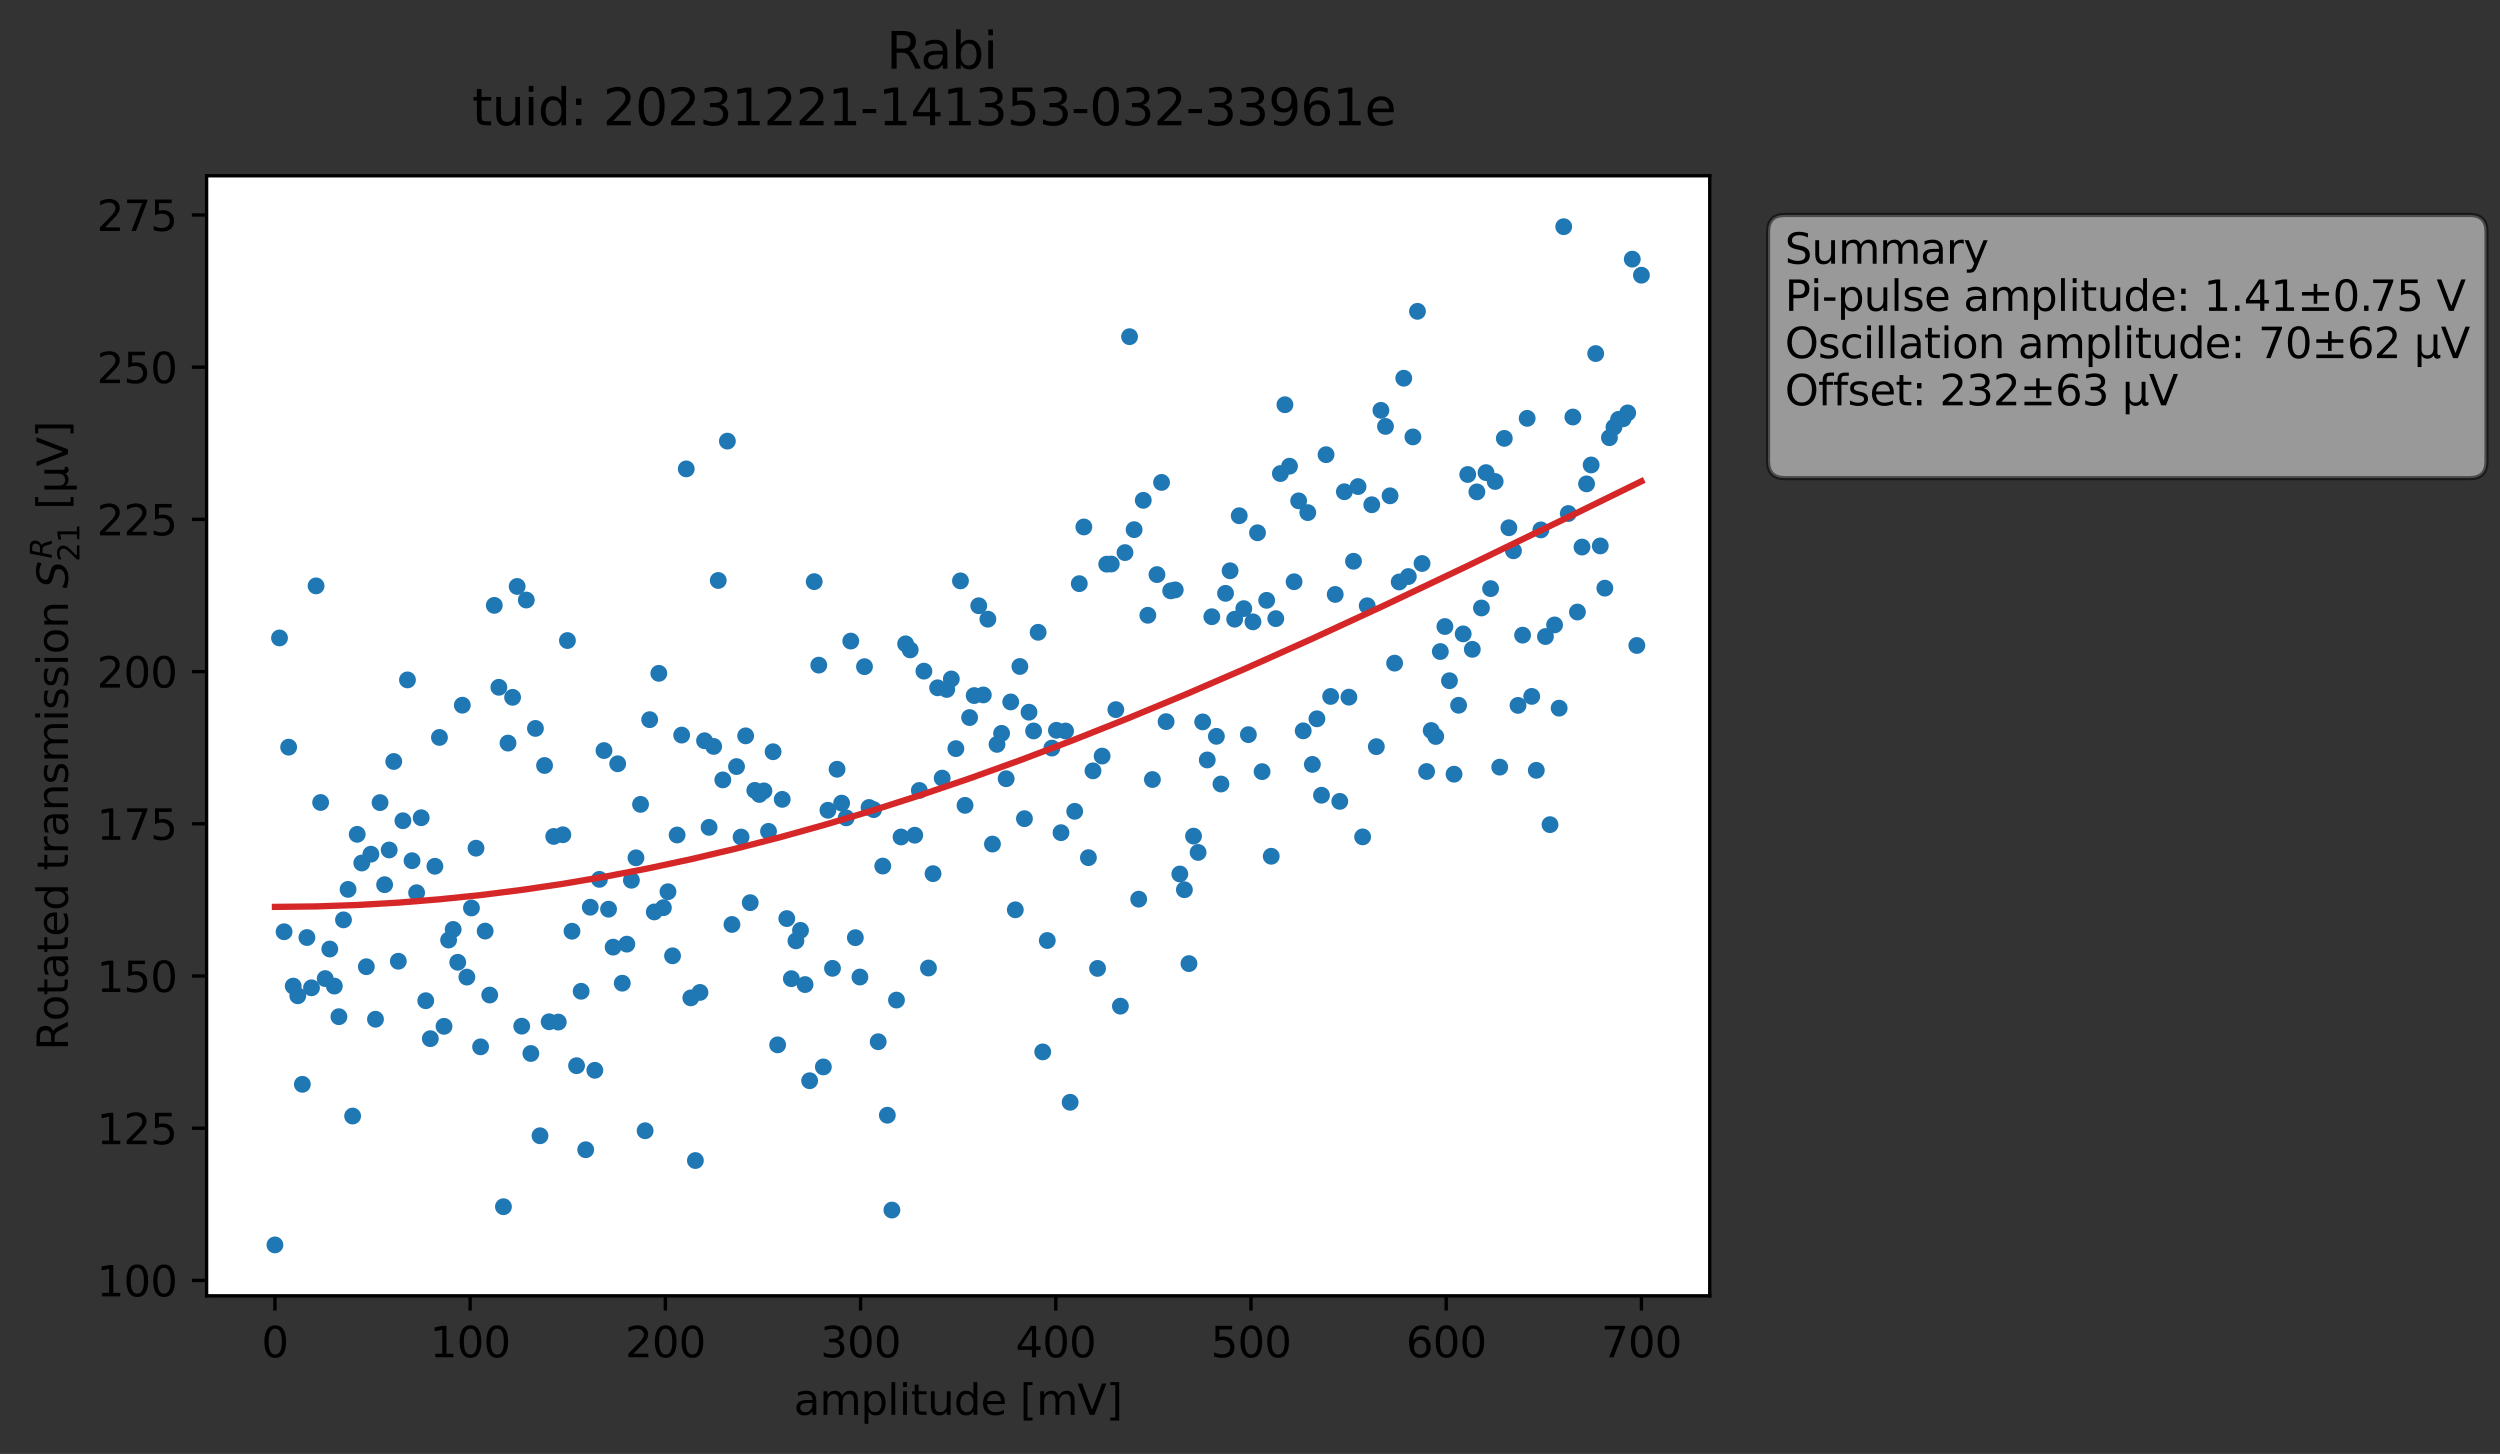 <?xml version="1.0" encoding="utf-8" standalone="no"?>
<!DOCTYPE svg PUBLIC "-//W3C//DTD SVG 1.1//EN"
  "http://www.w3.org/Graphics/SVG/1.1/DTD/svg11.dtd">
<svg xmlns:xlink="http://www.w3.org/1999/xlink" width="593.963pt" height="345.428pt" viewBox="0 0 593.963 345.428" xmlns="http://www.w3.org/2000/svg" version="1.1">
 <rect x="0" y="0" width="593.963" height="345.428" fill="#333333" stroke="none"/>
 <defs>
  <style type="text/css">*{stroke-linejoin: round; stroke-linecap: butt}</style>
 </defs>
 <g id="figure_1">
  <g id="patch_1">
   <path d="M 0 345.428 
L 593.963 345.428 
L 593.963 -0 
L 0 -0 
L 0 345.428 
z
" style="fill: none; opacity: 0"/>
  </g>
  <g id="axes_1">
   <g id="patch_2">
    <path d="M 49.087 307.872 
L 406.207 307.872 
L 406.207 41.76 
L 49.087 41.76 
z
" style="fill: #ffffff"/>
   </g>
   <g id="matplotlib.axis_1">
    <g id="xtick_1">
     <g id="line2d_1">
      <defs>
       <path id="mc2669e02c2" d="M 0 0 
L 0 3.5 
" style="stroke: #000000; stroke-width: 0.8"/>
      </defs>
      <g>
       <use xlink:href="#mc2669e02c2" x="65.32" y="307.872" style="stroke: #000000; stroke-width: 0.8"/>
      </g>
     </g>
     <g id="text_1">
      <!-- 0 -->
      <g transform="translate(62.139 322.47) scale(0.1 -0.1)">
       <defs>
        <path id="DejaVuSans-30" d="M 2034 4250 
Q 1547 4250 1301 3770 
Q 1056 3291 1056 2328 
Q 1056 1369 1301 889 
Q 1547 409 2034 409 
Q 2525 409 2770 889 
Q 3016 1369 3016 2328 
Q 3016 3291 2770 3770 
Q 2525 4250 2034 4250 
z
M 2034 4750 
Q 2819 4750 3233 4129 
Q 3647 3509 3647 2328 
Q 3647 1150 3233 529 
Q 2819 -91 2034 -91 
Q 1250 -91 836 529 
Q 422 1150 422 2328 
Q 422 3509 836 4129 
Q 1250 4750 2034 4750 
z
" transform="scale(0.016)"/>
       </defs>
       <use xlink:href="#DejaVuSans-30"/>
      </g>
     </g>
    </g>
    <g id="xtick_2">
     <g id="line2d_2">
      <g>
       <use xlink:href="#mc2669e02c2" x="111.699" y="307.872" style="stroke: #000000; stroke-width: 0.8"/>
      </g>
     </g>
     <g id="text_2">
      <!-- 100 -->
      <g transform="translate(102.156 322.47) scale(0.1 -0.1)">
       <defs>
        <path id="DejaVuSans-31" d="M 794 531 
L 1825 531 
L 1825 4091 
L 703 3866 
L 703 4441 
L 1819 4666 
L 2450 4666 
L 2450 531 
L 3481 531 
L 3481 0 
L 794 0 
L 794 531 
z
" transform="scale(0.016)"/>
       </defs>
       <use xlink:href="#DejaVuSans-31"/>
       <use xlink:href="#DejaVuSans-30" x="63.623"/>
       <use xlink:href="#DejaVuSans-30" x="127.246"/>
      </g>
     </g>
    </g>
    <g id="xtick_3">
     <g id="line2d_3">
      <g>
       <use xlink:href="#mc2669e02c2" x="158.079" y="307.872" style="stroke: #000000; stroke-width: 0.8"/>
      </g>
     </g>
     <g id="text_3">
      <!-- 200 -->
      <g transform="translate(148.535 322.47) scale(0.1 -0.1)">
       <defs>
        <path id="DejaVuSans-32" d="M 1228 531 
L 3431 531 
L 3431 0 
L 469 0 
L 469 531 
Q 828 903 1448 1529 
Q 2069 2156 2228 2338 
Q 2531 2678 2651 2914 
Q 2772 3150 2772 3378 
Q 2772 3750 2511 3984 
Q 2250 4219 1831 4219 
Q 1534 4219 1204 4116 
Q 875 4013 500 3803 
L 500 4441 
Q 881 4594 1212 4672 
Q 1544 4750 1819 4750 
Q 2544 4750 2975 4387 
Q 3406 4025 3406 3419 
Q 3406 3131 3298 2873 
Q 3191 2616 2906 2266 
Q 2828 2175 2409 1742 
Q 1991 1309 1228 531 
z
" transform="scale(0.016)"/>
       </defs>
       <use xlink:href="#DejaVuSans-32"/>
       <use xlink:href="#DejaVuSans-30" x="63.623"/>
       <use xlink:href="#DejaVuSans-30" x="127.246"/>
      </g>
     </g>
    </g>
    <g id="xtick_4">
     <g id="line2d_4">
      <g>
       <use xlink:href="#mc2669e02c2" x="204.458" y="307.872" style="stroke: #000000; stroke-width: 0.8"/>
      </g>
     </g>
     <g id="text_4">
      <!-- 300 -->
      <g transform="translate(194.914 322.47) scale(0.1 -0.1)">
       <defs>
        <path id="DejaVuSans-33" d="M 2597 2516 
Q 3050 2419 3304 2112 
Q 3559 1806 3559 1356 
Q 3559 666 3084 287 
Q 2609 -91 1734 -91 
Q 1441 -91 1130 -33 
Q 819 25 488 141 
L 488 750 
Q 750 597 1062 519 
Q 1375 441 1716 441 
Q 2309 441 2620 675 
Q 2931 909 2931 1356 
Q 2931 1769 2642 2001 
Q 2353 2234 1838 2234 
L 1294 2234 
L 1294 2753 
L 1863 2753 
Q 2328 2753 2575 2939 
Q 2822 3125 2822 3475 
Q 2822 3834 2567 4026 
Q 2313 4219 1838 4219 
Q 1578 4219 1281 4162 
Q 984 4106 628 3988 
L 628 4550 
Q 988 4650 1302 4700 
Q 1616 4750 1894 4750 
Q 2613 4750 3031 4423 
Q 3450 4097 3450 3541 
Q 3450 3153 3228 2886 
Q 3006 2619 2597 2516 
z
" transform="scale(0.016)"/>
       </defs>
       <use xlink:href="#DejaVuSans-33"/>
       <use xlink:href="#DejaVuSans-30" x="63.623"/>
       <use xlink:href="#DejaVuSans-30" x="127.246"/>
      </g>
     </g>
    </g>
    <g id="xtick_5">
     <g id="line2d_5">
      <g>
       <use xlink:href="#mc2669e02c2" x="250.837" y="307.872" style="stroke: #000000; stroke-width: 0.8"/>
      </g>
     </g>
     <g id="text_5">
      <!-- 400 -->
      <g transform="translate(241.293 322.47) scale(0.1 -0.1)">
       <defs>
        <path id="DejaVuSans-34" d="M 2419 4116 
L 825 1625 
L 2419 1625 
L 2419 4116 
z
M 2253 4666 
L 3047 4666 
L 3047 1625 
L 3713 1625 
L 3713 1100 
L 3047 1100 
L 3047 0 
L 2419 0 
L 2419 1100 
L 313 1100 
L 313 1709 
L 2253 4666 
z
" transform="scale(0.016)"/>
       </defs>
       <use xlink:href="#DejaVuSans-34"/>
       <use xlink:href="#DejaVuSans-30" x="63.623"/>
       <use xlink:href="#DejaVuSans-30" x="127.246"/>
      </g>
     </g>
    </g>
    <g id="xtick_6">
     <g id="line2d_6">
      <g>
       <use xlink:href="#mc2669e02c2" x="297.216" y="307.872" style="stroke: #000000; stroke-width: 0.8"/>
      </g>
     </g>
     <g id="text_6">
      <!-- 500 -->
      <g transform="translate(287.673 322.47) scale(0.1 -0.1)">
       <defs>
        <path id="DejaVuSans-35" d="M 691 4666 
L 3169 4666 
L 3169 4134 
L 1269 4134 
L 1269 2991 
Q 1406 3038 1543 3061 
Q 1681 3084 1819 3084 
Q 2600 3084 3056 2656 
Q 3513 2228 3513 1497 
Q 3513 744 3044 326 
Q 2575 -91 1722 -91 
Q 1428 -91 1123 -41 
Q 819 9 494 109 
L 494 744 
Q 775 591 1075 516 
Q 1375 441 1709 441 
Q 2250 441 2565 725 
Q 2881 1009 2881 1497 
Q 2881 1984 2565 2268 
Q 2250 2553 1709 2553 
Q 1456 2553 1204 2497 
Q 953 2441 691 2322 
L 691 4666 
z
" transform="scale(0.016)"/>
       </defs>
       <use xlink:href="#DejaVuSans-35"/>
       <use xlink:href="#DejaVuSans-30" x="63.623"/>
       <use xlink:href="#DejaVuSans-30" x="127.246"/>
      </g>
     </g>
    </g>
    <g id="xtick_7">
     <g id="line2d_7">
      <g>
       <use xlink:href="#mc2669e02c2" x="343.596" y="307.872" style="stroke: #000000; stroke-width: 0.8"/>
      </g>
     </g>
     <g id="text_7">
      <!-- 600 -->
      <g transform="translate(334.052 322.47) scale(0.1 -0.1)">
       <defs>
        <path id="DejaVuSans-36" d="M 2113 2584 
Q 1688 2584 1439 2293 
Q 1191 2003 1191 1497 
Q 1191 994 1439 701 
Q 1688 409 2113 409 
Q 2538 409 2786 701 
Q 3034 994 3034 1497 
Q 3034 2003 2786 2293 
Q 2538 2584 2113 2584 
z
M 3366 4563 
L 3366 3988 
Q 3128 4100 2886 4159 
Q 2644 4219 2406 4219 
Q 1781 4219 1451 3797 
Q 1122 3375 1075 2522 
Q 1259 2794 1537 2939 
Q 1816 3084 2150 3084 
Q 2853 3084 3261 2657 
Q 3669 2231 3669 1497 
Q 3669 778 3244 343 
Q 2819 -91 2113 -91 
Q 1303 -91 875 529 
Q 447 1150 447 2328 
Q 447 3434 972 4092 
Q 1497 4750 2381 4750 
Q 2619 4750 2861 4703 
Q 3103 4656 3366 4563 
z
" transform="scale(0.016)"/>
       </defs>
       <use xlink:href="#DejaVuSans-36"/>
       <use xlink:href="#DejaVuSans-30" x="63.623"/>
       <use xlink:href="#DejaVuSans-30" x="127.246"/>
      </g>
     </g>
    </g>
    <g id="xtick_8">
     <g id="line2d_8">
      <g>
       <use xlink:href="#mc2669e02c2" x="389.975" y="307.872" style="stroke: #000000; stroke-width: 0.8"/>
      </g>
     </g>
     <g id="text_8">
      <!-- 700 -->
      <g transform="translate(380.431 322.47) scale(0.1 -0.1)">
       <defs>
        <path id="DejaVuSans-37" d="M 525 4666 
L 3525 4666 
L 3525 4397 
L 1831 0 
L 1172 0 
L 2766 4134 
L 525 4134 
L 525 4666 
z
" transform="scale(0.016)"/>
       </defs>
       <use xlink:href="#DejaVuSans-37"/>
       <use xlink:href="#DejaVuSans-30" x="63.623"/>
       <use xlink:href="#DejaVuSans-30" x="127.246"/>
      </g>
     </g>
    </g>
    <g id="text_9">
     <!-- amplitude [mV] -->
     <g transform="translate(188.6 336.149) scale(0.1 -0.1)">
      <defs>
       <path id="DejaVuSans-61" d="M 2194 1759 
Q 1497 1759 1228 1600 
Q 959 1441 959 1056 
Q 959 750 1161 570 
Q 1363 391 1709 391 
Q 2188 391 2477 730 
Q 2766 1069 2766 1631 
L 2766 1759 
L 2194 1759 
z
M 3341 1997 
L 3341 0 
L 2766 0 
L 2766 531 
Q 2569 213 2275 61 
Q 1981 -91 1556 -91 
Q 1019 -91 701 211 
Q 384 513 384 1019 
Q 384 1609 779 1909 
Q 1175 2209 1959 2209 
L 2766 2209 
L 2766 2266 
Q 2766 2663 2505 2880 
Q 2244 3097 1772 3097 
Q 1472 3097 1187 3025 
Q 903 2953 641 2809 
L 641 3341 
Q 956 3463 1253 3523 
Q 1550 3584 1831 3584 
Q 2591 3584 2966 3190 
Q 3341 2797 3341 1997 
z
" transform="scale(0.016)"/>
       <path id="DejaVuSans-6d" d="M 3328 2828 
Q 3544 3216 3844 3400 
Q 4144 3584 4550 3584 
Q 5097 3584 5394 3201 
Q 5691 2819 5691 2113 
L 5691 0 
L 5113 0 
L 5113 2094 
Q 5113 2597 4934 2840 
Q 4756 3084 4391 3084 
Q 3944 3084 3684 2787 
Q 3425 2491 3425 1978 
L 3425 0 
L 2847 0 
L 2847 2094 
Q 2847 2600 2669 2842 
Q 2491 3084 2119 3084 
Q 1678 3084 1418 2786 
Q 1159 2488 1159 1978 
L 1159 0 
L 581 0 
L 581 3500 
L 1159 3500 
L 1159 2956 
Q 1356 3278 1631 3431 
Q 1906 3584 2284 3584 
Q 2666 3584 2933 3390 
Q 3200 3197 3328 2828 
z
" transform="scale(0.016)"/>
       <path id="DejaVuSans-70" d="M 1159 525 
L 1159 -1331 
L 581 -1331 
L 581 3500 
L 1159 3500 
L 1159 2969 
Q 1341 3281 1617 3432 
Q 1894 3584 2278 3584 
Q 2916 3584 3314 3078 
Q 3713 2572 3713 1747 
Q 3713 922 3314 415 
Q 2916 -91 2278 -91 
Q 1894 -91 1617 61 
Q 1341 213 1159 525 
z
M 3116 1747 
Q 3116 2381 2855 2742 
Q 2594 3103 2138 3103 
Q 1681 3103 1420 2742 
Q 1159 2381 1159 1747 
Q 1159 1113 1420 752 
Q 1681 391 2138 391 
Q 2594 391 2855 752 
Q 3116 1113 3116 1747 
z
" transform="scale(0.016)"/>
       <path id="DejaVuSans-6c" d="M 603 4863 
L 1178 4863 
L 1178 0 
L 603 0 
L 603 4863 
z
" transform="scale(0.016)"/>
       <path id="DejaVuSans-69" d="M 603 3500 
L 1178 3500 
L 1178 0 
L 603 0 
L 603 3500 
z
M 603 4863 
L 1178 4863 
L 1178 4134 
L 603 4134 
L 603 4863 
z
" transform="scale(0.016)"/>
       <path id="DejaVuSans-74" d="M 1172 4494 
L 1172 3500 
L 2356 3500 
L 2356 3053 
L 1172 3053 
L 1172 1153 
Q 1172 725 1289 603 
Q 1406 481 1766 481 
L 2356 481 
L 2356 0 
L 1766 0 
Q 1100 0 847 248 
Q 594 497 594 1153 
L 594 3053 
L 172 3053 
L 172 3500 
L 594 3500 
L 594 4494 
L 1172 4494 
z
" transform="scale(0.016)"/>
       <path id="DejaVuSans-75" d="M 544 1381 
L 544 3500 
L 1119 3500 
L 1119 1403 
Q 1119 906 1312 657 
Q 1506 409 1894 409 
Q 2359 409 2629 706 
Q 2900 1003 2900 1516 
L 2900 3500 
L 3475 3500 
L 3475 0 
L 2900 0 
L 2900 538 
Q 2691 219 2414 64 
Q 2138 -91 1772 -91 
Q 1169 -91 856 284 
Q 544 659 544 1381 
z
M 1991 3584 
L 1991 3584 
z
" transform="scale(0.016)"/>
       <path id="DejaVuSans-64" d="M 2906 2969 
L 2906 4863 
L 3481 4863 
L 3481 0 
L 2906 0 
L 2906 525 
Q 2725 213 2448 61 
Q 2172 -91 1784 -91 
Q 1150 -91 751 415 
Q 353 922 353 1747 
Q 353 2572 751 3078 
Q 1150 3584 1784 3584 
Q 2172 3584 2448 3432 
Q 2725 3281 2906 2969 
z
M 947 1747 
Q 947 1113 1208 752 
Q 1469 391 1925 391 
Q 2381 391 2643 752 
Q 2906 1113 2906 1747 
Q 2906 2381 2643 2742 
Q 2381 3103 1925 3103 
Q 1469 3103 1208 2742 
Q 947 2381 947 1747 
z
" transform="scale(0.016)"/>
       <path id="DejaVuSans-65" d="M 3597 1894 
L 3597 1613 
L 953 1613 
Q 991 1019 1311 708 
Q 1631 397 2203 397 
Q 2534 397 2845 478 
Q 3156 559 3463 722 
L 3463 178 
Q 3153 47 2828 -22 
Q 2503 -91 2169 -91 
Q 1331 -91 842 396 
Q 353 884 353 1716 
Q 353 2575 817 3079 
Q 1281 3584 2069 3584 
Q 2775 3584 3186 3129 
Q 3597 2675 3597 1894 
z
M 3022 2063 
Q 3016 2534 2758 2815 
Q 2500 3097 2075 3097 
Q 1594 3097 1305 2825 
Q 1016 2553 972 2059 
L 3022 2063 
z
" transform="scale(0.016)"/>
       <path id="DejaVuSans-20" transform="scale(0.016)"/>
       <path id="DejaVuSans-5b" d="M 550 4863 
L 1875 4863 
L 1875 4416 
L 1125 4416 
L 1125 -397 
L 1875 -397 
L 1875 -844 
L 550 -844 
L 550 4863 
z
" transform="scale(0.016)"/>
       <path id="DejaVuSans-56" d="M 1831 0 
L 50 4666 
L 709 4666 
L 2188 738 
L 3669 4666 
L 4325 4666 
L 2547 0 
L 1831 0 
z
" transform="scale(0.016)"/>
       <path id="DejaVuSans-5d" d="M 1947 4863 
L 1947 -844 
L 622 -844 
L 622 -397 
L 1369 -397 
L 1369 4416 
L 622 4416 
L 622 4863 
L 1947 4863 
z
" transform="scale(0.016)"/>
      </defs>
      <use xlink:href="#DejaVuSans-61"/>
      <use xlink:href="#DejaVuSans-6d" x="61.279"/>
      <use xlink:href="#DejaVuSans-70" x="158.691"/>
      <use xlink:href="#DejaVuSans-6c" x="222.168"/>
      <use xlink:href="#DejaVuSans-69" x="249.951"/>
      <use xlink:href="#DejaVuSans-74" x="277.734"/>
      <use xlink:href="#DejaVuSans-75" x="316.943"/>
      <use xlink:href="#DejaVuSans-64" x="380.322"/>
      <use xlink:href="#DejaVuSans-65" x="443.799"/>
      <use xlink:href="#DejaVuSans-20" x="505.322"/>
      <use xlink:href="#DejaVuSans-5b" x="537.109"/>
      <use xlink:href="#DejaVuSans-6d" x="576.123"/>
      <use xlink:href="#DejaVuSans-56" x="673.535"/>
      <use xlink:href="#DejaVuSans-5d" x="741.943"/>
     </g>
    </g>
   </g>
   <g id="matplotlib.axis_2">
    <g id="ytick_1">
     <g id="line2d_9">
      <defs>
       <path id="mb07e3e116b" d="M 0 0 
L -3.5 0 
" style="stroke: #000000; stroke-width: 0.8"/>
      </defs>
      <g>
       <use xlink:href="#mb07e3e116b" x="49.087" y="304.211" style="stroke: #000000; stroke-width: 0.8"/>
      </g>
     </g>
     <g id="text_10">
      <!-- 100 -->
      <g transform="translate(23 308.01) scale(0.1 -0.1)">
       <use xlink:href="#DejaVuSans-31"/>
       <use xlink:href="#DejaVuSans-30" x="63.623"/>
       <use xlink:href="#DejaVuSans-30" x="127.246"/>
      </g>
     </g>
    </g>
    <g id="ytick_2">
     <g id="line2d_10">
      <g>
       <use xlink:href="#mb07e3e116b" x="49.087" y="268.048" style="stroke: #000000; stroke-width: 0.8"/>
      </g>
     </g>
     <g id="text_11">
      <!-- 125 -->
      <g transform="translate(23 271.847) scale(0.1 -0.1)">
       <use xlink:href="#DejaVuSans-31"/>
       <use xlink:href="#DejaVuSans-32" x="63.623"/>
       <use xlink:href="#DejaVuSans-35" x="127.246"/>
      </g>
     </g>
    </g>
    <g id="ytick_3">
     <g id="line2d_11">
      <g>
       <use xlink:href="#mb07e3e116b" x="49.087" y="231.885" style="stroke: #000000; stroke-width: 0.8"/>
      </g>
     </g>
     <g id="text_12">
      <!-- 150 -->
      <g transform="translate(23 235.684) scale(0.1 -0.1)">
       <use xlink:href="#DejaVuSans-31"/>
       <use xlink:href="#DejaVuSans-35" x="63.623"/>
       <use xlink:href="#DejaVuSans-30" x="127.246"/>
      </g>
     </g>
    </g>
    <g id="ytick_4">
     <g id="line2d_12">
      <g>
       <use xlink:href="#mb07e3e116b" x="49.087" y="195.722" style="stroke: #000000; stroke-width: 0.8"/>
      </g>
     </g>
     <g id="text_13">
      <!-- 175 -->
      <g transform="translate(23 199.521) scale(0.1 -0.1)">
       <use xlink:href="#DejaVuSans-31"/>
       <use xlink:href="#DejaVuSans-37" x="63.623"/>
       <use xlink:href="#DejaVuSans-35" x="127.246"/>
      </g>
     </g>
    </g>
    <g id="ytick_5">
     <g id="line2d_13">
      <g>
       <use xlink:href="#mb07e3e116b" x="49.087" y="159.559" style="stroke: #000000; stroke-width: 0.8"/>
      </g>
     </g>
     <g id="text_14">
      <!-- 200 -->
      <g transform="translate(23 163.358) scale(0.1 -0.1)">
       <use xlink:href="#DejaVuSans-32"/>
       <use xlink:href="#DejaVuSans-30" x="63.623"/>
       <use xlink:href="#DejaVuSans-30" x="127.246"/>
      </g>
     </g>
    </g>
    <g id="ytick_6">
     <g id="line2d_14">
      <g>
       <use xlink:href="#mb07e3e116b" x="49.087" y="123.396" style="stroke: #000000; stroke-width: 0.8"/>
      </g>
     </g>
     <g id="text_15">
      <!-- 225 -->
      <g transform="translate(23 127.195) scale(0.1 -0.1)">
       <use xlink:href="#DejaVuSans-32"/>
       <use xlink:href="#DejaVuSans-32" x="63.623"/>
       <use xlink:href="#DejaVuSans-35" x="127.246"/>
      </g>
     </g>
    </g>
    <g id="ytick_7">
     <g id="line2d_15">
      <g>
       <use xlink:href="#mb07e3e116b" x="49.087" y="87.233" style="stroke: #000000; stroke-width: 0.8"/>
      </g>
     </g>
     <g id="text_16">
      <!-- 250 -->
      <g transform="translate(23 91.032) scale(0.1 -0.1)">
       <use xlink:href="#DejaVuSans-32"/>
       <use xlink:href="#DejaVuSans-35" x="63.623"/>
       <use xlink:href="#DejaVuSans-30" x="127.246"/>
      </g>
     </g>
    </g>
    <g id="ytick_8">
     <g id="line2d_16">
      <g>
       <use xlink:href="#mb07e3e116b" x="49.087" y="51.07" style="stroke: #000000; stroke-width: 0.8"/>
      </g>
     </g>
     <g id="text_17">
      <!-- 275 -->
      <g transform="translate(23 54.869) scale(0.1 -0.1)">
       <use xlink:href="#DejaVuSans-32"/>
       <use xlink:href="#DejaVuSans-37" x="63.623"/>
       <use xlink:href="#DejaVuSans-35" x="127.246"/>
      </g>
     </g>
    </g>
    <g id="text_18">
     <!-- Rotated transmission $S_{21}^R$ [μV] -->
     <g transform="translate(16.2 249.566) rotate(-90) scale(0.1 -0.1)">
      <defs>
       <path id="DejaVuSans-52" d="M 2841 2188 
Q 3044 2119 3236 1894 
Q 3428 1669 3622 1275 
L 4263 0 
L 3584 0 
L 2988 1197 
Q 2756 1666 2539 1819 
Q 2322 1972 1947 1972 
L 1259 1972 
L 1259 0 
L 628 0 
L 628 4666 
L 2053 4666 
Q 2853 4666 3247 4331 
Q 3641 3997 3641 3322 
Q 3641 2881 3436 2590 
Q 3231 2300 2841 2188 
z
M 1259 4147 
L 1259 2491 
L 2053 2491 
Q 2509 2491 2742 2702 
Q 2975 2913 2975 3322 
Q 2975 3731 2742 3939 
Q 2509 4147 2053 4147 
L 1259 4147 
z
" transform="scale(0.016)"/>
       <path id="DejaVuSans-6f" d="M 1959 3097 
Q 1497 3097 1228 2736 
Q 959 2375 959 1747 
Q 959 1119 1226 758 
Q 1494 397 1959 397 
Q 2419 397 2687 759 
Q 2956 1122 2956 1747 
Q 2956 2369 2687 2733 
Q 2419 3097 1959 3097 
z
M 1959 3584 
Q 2709 3584 3137 3096 
Q 3566 2609 3566 1747 
Q 3566 888 3137 398 
Q 2709 -91 1959 -91 
Q 1206 -91 779 398 
Q 353 888 353 1747 
Q 353 2609 779 3096 
Q 1206 3584 1959 3584 
z
" transform="scale(0.016)"/>
       <path id="DejaVuSans-72" d="M 2631 2963 
Q 2534 3019 2420 3045 
Q 2306 3072 2169 3072 
Q 1681 3072 1420 2755 
Q 1159 2438 1159 1844 
L 1159 0 
L 581 0 
L 581 3500 
L 1159 3500 
L 1159 2956 
Q 1341 3275 1631 3429 
Q 1922 3584 2338 3584 
Q 2397 3584 2469 3576 
Q 2541 3569 2628 3553 
L 2631 2963 
z
" transform="scale(0.016)"/>
       <path id="DejaVuSans-6e" d="M 3513 2113 
L 3513 0 
L 2938 0 
L 2938 2094 
Q 2938 2591 2744 2837 
Q 2550 3084 2163 3084 
Q 1697 3084 1428 2787 
Q 1159 2491 1159 1978 
L 1159 0 
L 581 0 
L 581 3500 
L 1159 3500 
L 1159 2956 
Q 1366 3272 1645 3428 
Q 1925 3584 2291 3584 
Q 2894 3584 3203 3211 
Q 3513 2838 3513 2113 
z
" transform="scale(0.016)"/>
       <path id="DejaVuSans-73" d="M 2834 3397 
L 2834 2853 
Q 2591 2978 2328 3040 
Q 2066 3103 1784 3103 
Q 1356 3103 1142 2972 
Q 928 2841 928 2578 
Q 928 2378 1081 2264 
Q 1234 2150 1697 2047 
L 1894 2003 
Q 2506 1872 2764 1633 
Q 3022 1394 3022 966 
Q 3022 478 2636 193 
Q 2250 -91 1575 -91 
Q 1294 -91 989 -36 
Q 684 19 347 128 
L 347 722 
Q 666 556 975 473 
Q 1284 391 1588 391 
Q 1994 391 2212 530 
Q 2431 669 2431 922 
Q 2431 1156 2273 1281 
Q 2116 1406 1581 1522 
L 1381 1569 
Q 847 1681 609 1914 
Q 372 2147 372 2553 
Q 372 3047 722 3315 
Q 1072 3584 1716 3584 
Q 2034 3584 2315 3537 
Q 2597 3491 2834 3397 
z
" transform="scale(0.016)"/>
       <path id="DejaVuSans-Oblique-53" d="M 3859 4513 
L 3738 3897 
Q 3422 4066 3111 4152 
Q 2800 4238 2509 4238 
Q 1944 4238 1609 3991 
Q 1275 3744 1275 3334 
Q 1275 3109 1398 2989 
Q 1522 2869 2034 2731 
L 2413 2638 
Q 3053 2472 3303 2217 
Q 3553 1963 3553 1503 
Q 3553 797 2998 353 
Q 2444 -91 1538 -91 
Q 1166 -91 791 -17 
Q 416 56 38 206 
L 166 856 
Q 513 641 861 531 
Q 1209 422 1556 422 
Q 2147 422 2503 684 
Q 2859 947 2859 1369 
Q 2859 1650 2717 1795 
Q 2575 1941 2106 2059 
L 1728 2156 
Q 1081 2325 845 2545 
Q 609 2766 609 3163 
Q 609 3859 1145 4304 
Q 1681 4750 2541 4750 
Q 2875 4750 3203 4690 
Q 3531 4631 3859 4513 
z
" transform="scale(0.016)"/>
       <path id="DejaVuSans-Oblique-52" d="M 1613 4147 
L 1294 2491 
L 2106 2491 
Q 2584 2491 2879 2755 
Q 3175 3019 3175 3444 
Q 3175 3784 2976 3965 
Q 2778 4147 2406 4147 
L 1613 4147 
z
M 2772 2241 
Q 2972 2194 3105 2009 
Q 3238 1825 3413 1275 
L 3809 0 
L 3144 0 
L 2778 1197 
Q 2638 1659 2453 1815 
Q 2269 1972 1888 1972 
L 1191 1972 
L 806 0 
L 172 0 
L 1081 4666 
L 2503 4666 
Q 3150 4666 3495 4373 
Q 3841 4081 3841 3531 
Q 3841 3044 3547 2687 
Q 3253 2331 2772 2241 
z
" transform="scale(0.016)"/>
       <path id="DejaVuSans-3bc" d="M 544 -1331 
L 544 3500 
L 1119 3500 
L 1119 1325 
Q 1119 872 1334 640 
Q 1550 409 1972 409 
Q 2434 409 2667 671 
Q 2900 934 2900 1459 
L 2900 3500 
L 3475 3500 
L 3475 806 
Q 3475 619 3529 530 
Q 3584 441 3700 441 
Q 3728 441 3778 458 
Q 3828 475 3916 513 
L 3916 50 
Q 3788 -22 3673 -56 
Q 3559 -91 3450 -91 
Q 3234 -91 3106 31 
Q 2978 153 2931 403 
Q 2775 156 2548 32 
Q 2322 -91 2016 -91 
Q 1697 -91 1473 31 
Q 1250 153 1119 397 
L 1119 -1331 
L 544 -1331 
z
" transform="scale(0.016)"/>
      </defs>
      <use xlink:href="#DejaVuSans-52" transform="translate(0 0.684)"/>
      <use xlink:href="#DejaVuSans-6f" transform="translate(69.482 0.684)"/>
      <use xlink:href="#DejaVuSans-74" transform="translate(130.664 0.684)"/>
      <use xlink:href="#DejaVuSans-61" transform="translate(169.873 0.684)"/>
      <use xlink:href="#DejaVuSans-74" transform="translate(231.152 0.684)"/>
      <use xlink:href="#DejaVuSans-65" transform="translate(270.361 0.684)"/>
      <use xlink:href="#DejaVuSans-64" transform="translate(331.885 0.684)"/>
      <use xlink:href="#DejaVuSans-20" transform="translate(395.361 0.684)"/>
      <use xlink:href="#DejaVuSans-74" transform="translate(427.148 0.684)"/>
      <use xlink:href="#DejaVuSans-72" transform="translate(466.357 0.684)"/>
      <use xlink:href="#DejaVuSans-61" transform="translate(507.471 0.684)"/>
      <use xlink:href="#DejaVuSans-6e" transform="translate(568.75 0.684)"/>
      <use xlink:href="#DejaVuSans-73" transform="translate(632.129 0.684)"/>
      <use xlink:href="#DejaVuSans-6d" transform="translate(684.229 0.684)"/>
      <use xlink:href="#DejaVuSans-69" transform="translate(781.641 0.684)"/>
      <use xlink:href="#DejaVuSans-73" transform="translate(809.424 0.684)"/>
      <use xlink:href="#DejaVuSans-73" transform="translate(861.523 0.684)"/>
      <use xlink:href="#DejaVuSans-69" transform="translate(913.623 0.684)"/>
      <use xlink:href="#DejaVuSans-6f" transform="translate(941.406 0.684)"/>
      <use xlink:href="#DejaVuSans-6e" transform="translate(1002.588 0.684)"/>
      <use xlink:href="#DejaVuSans-20" transform="translate(1065.967 0.684)"/>
      <use xlink:href="#DejaVuSans-Oblique-53" transform="translate(1097.754 0.684)"/>
      <use xlink:href="#DejaVuSans-Oblique-52" transform="translate(1168.431 38.966) scale(0.7)"/>
      <use xlink:href="#DejaVuSans-32" transform="translate(1161.23 -26.659) scale(0.7)"/>
      <use xlink:href="#DejaVuSans-31" transform="translate(1205.767 -26.659) scale(0.7)"/>
      <use xlink:href="#DejaVuSans-20" transform="translate(1253.037 0.684)"/>
      <use xlink:href="#DejaVuSans-5b" transform="translate(1284.824 0.684)"/>
      <use xlink:href="#DejaVuSans-3bc" transform="translate(1323.838 0.684)"/>
      <use xlink:href="#DejaVuSans-56" transform="translate(1387.461 0.684)"/>
      <use xlink:href="#DejaVuSans-5d" transform="translate(1455.869 0.684)"/>
     </g>
    </g>
   </g>
   <g id="line2d_17">
    <defs>
     <path id="mfe9512ed93" d="M 0 1.5 
C 0.398 1.5 0.779 1.342 1.061 1.061 
C 1.342 0.779 1.5 0.398 1.5 0 
C 1.5 -0.398 1.342 -0.779 1.061 -1.061 
C 0.779 -1.342 0.398 -1.5 0 -1.5 
C -0.398 -1.5 -0.779 -1.342 -1.061 -1.061 
C -1.342 -0.779 -1.5 -0.398 -1.5 0 
C -1.5 0.398 -1.342 0.779 -1.061 1.061 
C -0.779 1.342 -0.398 1.5 0 1.5 
z
" style="stroke: #1f77b4"/>
    </defs>
    <g clip-path="url(#pa5772c1784)">
     <use xlink:href="#mfe9512ed93" x="65.32" y="295.776" style="fill: #1f77b4; stroke: #1f77b4"/>
     <use xlink:href="#mfe9512ed93" x="66.406" y="151.568" style="fill: #1f77b4; stroke: #1f77b4"/>
     <use xlink:href="#mfe9512ed93" x="67.492" y="221.369" style="fill: #1f77b4; stroke: #1f77b4"/>
     <use xlink:href="#mfe9512ed93" x="68.578" y="177.516" style="fill: #1f77b4; stroke: #1f77b4"/>
     <use xlink:href="#mfe9512ed93" x="69.663" y="234.282" style="fill: #1f77b4; stroke: #1f77b4"/>
     <use xlink:href="#mfe9512ed93" x="70.749" y="236.586" style="fill: #1f77b4; stroke: #1f77b4"/>
     <use xlink:href="#mfe9512ed93" x="71.835" y="257.616" style="fill: #1f77b4; stroke: #1f77b4"/>
     <use xlink:href="#mfe9512ed93" x="72.921" y="222.743" style="fill: #1f77b4; stroke: #1f77b4"/>
     <use xlink:href="#mfe9512ed93" x="74.007" y="234.693" style="fill: #1f77b4; stroke: #1f77b4"/>
     <use xlink:href="#mfe9512ed93" x="75.092" y="139.197" style="fill: #1f77b4; stroke: #1f77b4"/>
     <use xlink:href="#mfe9512ed93" x="76.178" y="190.658" style="fill: #1f77b4; stroke: #1f77b4"/>
     <use xlink:href="#mfe9512ed93" x="77.264" y="232.495" style="fill: #1f77b4; stroke: #1f77b4"/>
     <use xlink:href="#mfe9512ed93" x="78.35" y="225.473" style="fill: #1f77b4; stroke: #1f77b4"/>
     <use xlink:href="#mfe9512ed93" x="79.436" y="234.279" style="fill: #1f77b4; stroke: #1f77b4"/>
     <use xlink:href="#mfe9512ed93" x="80.521" y="241.552" style="fill: #1f77b4; stroke: #1f77b4"/>
     <use xlink:href="#mfe9512ed93" x="81.607" y="218.546" style="fill: #1f77b4; stroke: #1f77b4"/>
     <use xlink:href="#mfe9512ed93" x="82.693" y="211.307" style="fill: #1f77b4; stroke: #1f77b4"/>
     <use xlink:href="#mfe9512ed93" x="83.779" y="265.157" style="fill: #1f77b4; stroke: #1f77b4"/>
     <use xlink:href="#mfe9512ed93" x="84.865" y="198.228" style="fill: #1f77b4; stroke: #1f77b4"/>
     <use xlink:href="#mfe9512ed93" x="85.95" y="205.038" style="fill: #1f77b4; stroke: #1f77b4"/>
     <use xlink:href="#mfe9512ed93" x="87.036" y="229.677" style="fill: #1f77b4; stroke: #1f77b4"/>
     <use xlink:href="#mfe9512ed93" x="88.122" y="202.943" style="fill: #1f77b4; stroke: #1f77b4"/>
     <use xlink:href="#mfe9512ed93" x="89.208" y="242.158" style="fill: #1f77b4; stroke: #1f77b4"/>
     <use xlink:href="#mfe9512ed93" x="90.294" y="190.687" style="fill: #1f77b4; stroke: #1f77b4"/>
     <use xlink:href="#mfe9512ed93" x="91.379" y="210.186" style="fill: #1f77b4; stroke: #1f77b4"/>
     <use xlink:href="#mfe9512ed93" x="92.465" y="201.942" style="fill: #1f77b4; stroke: #1f77b4"/>
     <use xlink:href="#mfe9512ed93" x="93.551" y="180.918" style="fill: #1f77b4; stroke: #1f77b4"/>
     <use xlink:href="#mfe9512ed93" x="94.637" y="228.375" style="fill: #1f77b4; stroke: #1f77b4"/>
     <use xlink:href="#mfe9512ed93" x="95.723" y="194.996" style="fill: #1f77b4; stroke: #1f77b4"/>
     <use xlink:href="#mfe9512ed93" x="96.808" y="161.535" style="fill: #1f77b4; stroke: #1f77b4"/>
     <use xlink:href="#mfe9512ed93" x="97.894" y="204.492" style="fill: #1f77b4; stroke: #1f77b4"/>
     <use xlink:href="#mfe9512ed93" x="98.98" y="212.096" style="fill: #1f77b4; stroke: #1f77b4"/>
     <use xlink:href="#mfe9512ed93" x="100.066" y="194.282" style="fill: #1f77b4; stroke: #1f77b4"/>
     <use xlink:href="#mfe9512ed93" x="101.152" y="237.752" style="fill: #1f77b4; stroke: #1f77b4"/>
     <use xlink:href="#mfe9512ed93" x="102.237" y="246.773" style="fill: #1f77b4; stroke: #1f77b4"/>
     <use xlink:href="#mfe9512ed93" x="103.323" y="205.814" style="fill: #1f77b4; stroke: #1f77b4"/>
     <use xlink:href="#mfe9512ed93" x="104.409" y="175.205" style="fill: #1f77b4; stroke: #1f77b4"/>
     <use xlink:href="#mfe9512ed93" x="105.495" y="243.842" style="fill: #1f77b4; stroke: #1f77b4"/>
     <use xlink:href="#mfe9512ed93" x="106.581" y="223.342" style="fill: #1f77b4; stroke: #1f77b4"/>
     <use xlink:href="#mfe9512ed93" x="107.666" y="220.822" style="fill: #1f77b4; stroke: #1f77b4"/>
     <use xlink:href="#mfe9512ed93" x="108.752" y="228.623" style="fill: #1f77b4; stroke: #1f77b4"/>
     <use xlink:href="#mfe9512ed93" x="109.838" y="167.544" style="fill: #1f77b4; stroke: #1f77b4"/>
     <use xlink:href="#mfe9512ed93" x="110.924" y="232.145" style="fill: #1f77b4; stroke: #1f77b4"/>
     <use xlink:href="#mfe9512ed93" x="112.01" y="215.717" style="fill: #1f77b4; stroke: #1f77b4"/>
     <use xlink:href="#mfe9512ed93" x="113.095" y="201.521" style="fill: #1f77b4; stroke: #1f77b4"/>
     <use xlink:href="#mfe9512ed93" x="114.181" y="248.712" style="fill: #1f77b4; stroke: #1f77b4"/>
     <use xlink:href="#mfe9512ed93" x="115.267" y="221.213" style="fill: #1f77b4; stroke: #1f77b4"/>
     <use xlink:href="#mfe9512ed93" x="116.353" y="236.409" style="fill: #1f77b4; stroke: #1f77b4"/>
     <use xlink:href="#mfe9512ed93" x="117.439" y="143.825" style="fill: #1f77b4; stroke: #1f77b4"/>
     <use xlink:href="#mfe9512ed93" x="118.524" y="163.291" style="fill: #1f77b4; stroke: #1f77b4"/>
     <use xlink:href="#mfe9512ed93" x="119.61" y="286.697" style="fill: #1f77b4; stroke: #1f77b4"/>
     <use xlink:href="#mfe9512ed93" x="120.696" y="176.548" style="fill: #1f77b4; stroke: #1f77b4"/>
     <use xlink:href="#mfe9512ed93" x="121.782" y="165.675" style="fill: #1f77b4; stroke: #1f77b4"/>
     <use xlink:href="#mfe9512ed93" x="122.868" y="139.334" style="fill: #1f77b4; stroke: #1f77b4"/>
     <use xlink:href="#mfe9512ed93" x="123.953" y="243.804" style="fill: #1f77b4; stroke: #1f77b4"/>
     <use xlink:href="#mfe9512ed93" x="125.039" y="142.557" style="fill: #1f77b4; stroke: #1f77b4"/>
     <use xlink:href="#mfe9512ed93" x="126.125" y="250.293" style="fill: #1f77b4; stroke: #1f77b4"/>
     <use xlink:href="#mfe9512ed93" x="127.211" y="173.063" style="fill: #1f77b4; stroke: #1f77b4"/>
     <use xlink:href="#mfe9512ed93" x="128.297" y="269.838" style="fill: #1f77b4; stroke: #1f77b4"/>
     <use xlink:href="#mfe9512ed93" x="129.382" y="181.868" style="fill: #1f77b4; stroke: #1f77b4"/>
     <use xlink:href="#mfe9512ed93" x="130.468" y="242.758" style="fill: #1f77b4; stroke: #1f77b4"/>
     <use xlink:href="#mfe9512ed93" x="131.554" y="198.723" style="fill: #1f77b4; stroke: #1f77b4"/>
     <use xlink:href="#mfe9512ed93" x="132.64" y="242.829" style="fill: #1f77b4; stroke: #1f77b4"/>
     <use xlink:href="#mfe9512ed93" x="133.726" y="198.329" style="fill: #1f77b4; stroke: #1f77b4"/>
     <use xlink:href="#mfe9512ed93" x="134.812" y="152.183" style="fill: #1f77b4; stroke: #1f77b4"/>
     <use xlink:href="#mfe9512ed93" x="135.897" y="221.247" style="fill: #1f77b4; stroke: #1f77b4"/>
     <use xlink:href="#mfe9512ed93" x="136.983" y="253.195" style="fill: #1f77b4; stroke: #1f77b4"/>
     <use xlink:href="#mfe9512ed93" x="138.069" y="235.513" style="fill: #1f77b4; stroke: #1f77b4"/>
     <use xlink:href="#mfe9512ed93" x="139.155" y="273.162" style="fill: #1f77b4; stroke: #1f77b4"/>
     <use xlink:href="#mfe9512ed93" x="140.241" y="215.541" style="fill: #1f77b4; stroke: #1f77b4"/>
     <use xlink:href="#mfe9512ed93" x="141.326" y="254.288" style="fill: #1f77b4; stroke: #1f77b4"/>
     <use xlink:href="#mfe9512ed93" x="142.412" y="208.923" style="fill: #1f77b4; stroke: #1f77b4"/>
     <use xlink:href="#mfe9512ed93" x="143.498" y="178.323" style="fill: #1f77b4; stroke: #1f77b4"/>
     <use xlink:href="#mfe9512ed93" x="144.584" y="216.007" style="fill: #1f77b4; stroke: #1f77b4"/>
     <use xlink:href="#mfe9512ed93" x="145.67" y="225.03" style="fill: #1f77b4; stroke: #1f77b4"/>
     <use xlink:href="#mfe9512ed93" x="146.755" y="181.461" style="fill: #1f77b4; stroke: #1f77b4"/>
     <use xlink:href="#mfe9512ed93" x="147.841" y="233.591" style="fill: #1f77b4; stroke: #1f77b4"/>
     <use xlink:href="#mfe9512ed93" x="148.927" y="224.315" style="fill: #1f77b4; stroke: #1f77b4"/>
     <use xlink:href="#mfe9512ed93" x="150.013" y="209.135" style="fill: #1f77b4; stroke: #1f77b4"/>
     <use xlink:href="#mfe9512ed93" x="151.099" y="203.804" style="fill: #1f77b4; stroke: #1f77b4"/>
     <use xlink:href="#mfe9512ed93" x="152.184" y="191.107" style="fill: #1f77b4; stroke: #1f77b4"/>
     <use xlink:href="#mfe9512ed93" x="153.27" y="268.651" style="fill: #1f77b4; stroke: #1f77b4"/>
     <use xlink:href="#mfe9512ed93" x="154.356" y="170.981" style="fill: #1f77b4; stroke: #1f77b4"/>
     <use xlink:href="#mfe9512ed93" x="155.442" y="216.664" style="fill: #1f77b4; stroke: #1f77b4"/>
     <use xlink:href="#mfe9512ed93" x="156.528" y="159.976" style="fill: #1f77b4; stroke: #1f77b4"/>
     <use xlink:href="#mfe9512ed93" x="157.613" y="215.654" style="fill: #1f77b4; stroke: #1f77b4"/>
     <use xlink:href="#mfe9512ed93" x="158.699" y="211.856" style="fill: #1f77b4; stroke: #1f77b4"/>
     <use xlink:href="#mfe9512ed93" x="159.785" y="227.089" style="fill: #1f77b4; stroke: #1f77b4"/>
     <use xlink:href="#mfe9512ed93" x="160.871" y="198.385" style="fill: #1f77b4; stroke: #1f77b4"/>
     <use xlink:href="#mfe9512ed93" x="161.957" y="174.646" style="fill: #1f77b4; stroke: #1f77b4"/>
     <use xlink:href="#mfe9512ed93" x="163.042" y="111.401" style="fill: #1f77b4; stroke: #1f77b4"/>
     <use xlink:href="#mfe9512ed93" x="164.128" y="237.084" style="fill: #1f77b4; stroke: #1f77b4"/>
     <use xlink:href="#mfe9512ed93" x="165.214" y="275.727" style="fill: #1f77b4; stroke: #1f77b4"/>
     <use xlink:href="#mfe9512ed93" x="166.3" y="235.785" style="fill: #1f77b4; stroke: #1f77b4"/>
     <use xlink:href="#mfe9512ed93" x="167.386" y="175.989" style="fill: #1f77b4; stroke: #1f77b4"/>
     <use xlink:href="#mfe9512ed93" x="168.471" y="196.569" style="fill: #1f77b4; stroke: #1f77b4"/>
     <use xlink:href="#mfe9512ed93" x="169.557" y="177.342" style="fill: #1f77b4; stroke: #1f77b4"/>
     <use xlink:href="#mfe9512ed93" x="170.643" y="137.911" style="fill: #1f77b4; stroke: #1f77b4"/>
     <use xlink:href="#mfe9512ed93" x="171.729" y="185.294" style="fill: #1f77b4; stroke: #1f77b4"/>
     <use xlink:href="#mfe9512ed93" x="172.815" y="104.803" style="fill: #1f77b4; stroke: #1f77b4"/>
     <use xlink:href="#mfe9512ed93" x="173.9" y="219.639" style="fill: #1f77b4; stroke: #1f77b4"/>
     <use xlink:href="#mfe9512ed93" x="174.986" y="182.125" style="fill: #1f77b4; stroke: #1f77b4"/>
     <use xlink:href="#mfe9512ed93" x="176.072" y="198.868" style="fill: #1f77b4; stroke: #1f77b4"/>
     <use xlink:href="#mfe9512ed93" x="177.158" y="174.827" style="fill: #1f77b4; stroke: #1f77b4"/>
     <use xlink:href="#mfe9512ed93" x="178.244" y="214.461" style="fill: #1f77b4; stroke: #1f77b4"/>
     <use xlink:href="#mfe9512ed93" x="179.329" y="187.781" style="fill: #1f77b4; stroke: #1f77b4"/>
     <use xlink:href="#mfe9512ed93" x="180.415" y="188.752" style="fill: #1f77b4; stroke: #1f77b4"/>
     <use xlink:href="#mfe9512ed93" x="181.501" y="187.905" style="fill: #1f77b4; stroke: #1f77b4"/>
     <use xlink:href="#mfe9512ed93" x="182.587" y="197.518" style="fill: #1f77b4; stroke: #1f77b4"/>
     <use xlink:href="#mfe9512ed93" x="183.673" y="178.601" style="fill: #1f77b4; stroke: #1f77b4"/>
     <use xlink:href="#mfe9512ed93" x="184.758" y="248.241" style="fill: #1f77b4; stroke: #1f77b4"/>
     <use xlink:href="#mfe9512ed93" x="185.844" y="189.917" style="fill: #1f77b4; stroke: #1f77b4"/>
     <use xlink:href="#mfe9512ed93" x="186.93" y="218.239" style="fill: #1f77b4; stroke: #1f77b4"/>
     <use xlink:href="#mfe9512ed93" x="188.016" y="232.522" style="fill: #1f77b4; stroke: #1f77b4"/>
     <use xlink:href="#mfe9512ed93" x="189.102" y="223.536" style="fill: #1f77b4; stroke: #1f77b4"/>
     <use xlink:href="#mfe9512ed93" x="190.187" y="221.043" style="fill: #1f77b4; stroke: #1f77b4"/>
     <use xlink:href="#mfe9512ed93" x="191.273" y="233.918" style="fill: #1f77b4; stroke: #1f77b4"/>
     <use xlink:href="#mfe9512ed93" x="192.359" y="256.767" style="fill: #1f77b4; stroke: #1f77b4"/>
     <use xlink:href="#mfe9512ed93" x="193.445" y="138.187" style="fill: #1f77b4; stroke: #1f77b4"/>
     <use xlink:href="#mfe9512ed93" x="194.531" y="158.025" style="fill: #1f77b4; stroke: #1f77b4"/>
     <use xlink:href="#mfe9512ed93" x="195.616" y="253.485" style="fill: #1f77b4; stroke: #1f77b4"/>
     <use xlink:href="#mfe9512ed93" x="196.702" y="192.507" style="fill: #1f77b4; stroke: #1f77b4"/>
     <use xlink:href="#mfe9512ed93" x="197.788" y="230.065" style="fill: #1f77b4; stroke: #1f77b4"/>
     <use xlink:href="#mfe9512ed93" x="198.874" y="182.76" style="fill: #1f77b4; stroke: #1f77b4"/>
     <use xlink:href="#mfe9512ed93" x="199.96" y="190.811" style="fill: #1f77b4; stroke: #1f77b4"/>
     <use xlink:href="#mfe9512ed93" x="201.045" y="194.308" style="fill: #1f77b4; stroke: #1f77b4"/>
     <use xlink:href="#mfe9512ed93" x="202.131" y="152.31" style="fill: #1f77b4; stroke: #1f77b4"/>
     <use xlink:href="#mfe9512ed93" x="203.217" y="222.778" style="fill: #1f77b4; stroke: #1f77b4"/>
     <use xlink:href="#mfe9512ed93" x="204.303" y="232.131" style="fill: #1f77b4; stroke: #1f77b4"/>
     <use xlink:href="#mfe9512ed93" x="205.389" y="158.389" style="fill: #1f77b4; stroke: #1f77b4"/>
     <use xlink:href="#mfe9512ed93" x="206.474" y="191.846" style="fill: #1f77b4; stroke: #1f77b4"/>
     <use xlink:href="#mfe9512ed93" x="207.56" y="192.355" style="fill: #1f77b4; stroke: #1f77b4"/>
     <use xlink:href="#mfe9512ed93" x="208.646" y="247.501" style="fill: #1f77b4; stroke: #1f77b4"/>
     <use xlink:href="#mfe9512ed93" x="209.732" y="205.768" style="fill: #1f77b4; stroke: #1f77b4"/>
     <use xlink:href="#mfe9512ed93" x="210.818" y="264.96" style="fill: #1f77b4; stroke: #1f77b4"/>
     <use xlink:href="#mfe9512ed93" x="211.903" y="287.493" style="fill: #1f77b4; stroke: #1f77b4"/>
     <use xlink:href="#mfe9512ed93" x="212.989" y="237.602" style="fill: #1f77b4; stroke: #1f77b4"/>
     <use xlink:href="#mfe9512ed93" x="214.075" y="198.852" style="fill: #1f77b4; stroke: #1f77b4"/>
     <use xlink:href="#mfe9512ed93" x="215.161" y="152.968" style="fill: #1f77b4; stroke: #1f77b4"/>
     <use xlink:href="#mfe9512ed93" x="216.247" y="154.404" style="fill: #1f77b4; stroke: #1f77b4"/>
     <use xlink:href="#mfe9512ed93" x="217.332" y="198.436" style="fill: #1f77b4; stroke: #1f77b4"/>
     <use xlink:href="#mfe9512ed93" x="218.418" y="187.799" style="fill: #1f77b4; stroke: #1f77b4"/>
     <use xlink:href="#mfe9512ed93" x="219.504" y="159.455" style="fill: #1f77b4; stroke: #1f77b4"/>
     <use xlink:href="#mfe9512ed93" x="220.59" y="229.985" style="fill: #1f77b4; stroke: #1f77b4"/>
     <use xlink:href="#mfe9512ed93" x="221.676" y="207.569" style="fill: #1f77b4; stroke: #1f77b4"/>
     <use xlink:href="#mfe9512ed93" x="222.761" y="163.409" style="fill: #1f77b4; stroke: #1f77b4"/>
     <use xlink:href="#mfe9512ed93" x="223.847" y="184.868" style="fill: #1f77b4; stroke: #1f77b4"/>
     <use xlink:href="#mfe9512ed93" x="224.933" y="163.802" style="fill: #1f77b4; stroke: #1f77b4"/>
     <use xlink:href="#mfe9512ed93" x="226.019" y="161.313" style="fill: #1f77b4; stroke: #1f77b4"/>
     <use xlink:href="#mfe9512ed93" x="227.105" y="177.862" style="fill: #1f77b4; stroke: #1f77b4"/>
     <use xlink:href="#mfe9512ed93" x="228.19" y="138.006" style="fill: #1f77b4; stroke: #1f77b4"/>
     <use xlink:href="#mfe9512ed93" x="229.276" y="191.341" style="fill: #1f77b4; stroke: #1f77b4"/>
     <use xlink:href="#mfe9512ed93" x="230.362" y="170.48" style="fill: #1f77b4; stroke: #1f77b4"/>
     <use xlink:href="#mfe9512ed93" x="231.448" y="165.256" style="fill: #1f77b4; stroke: #1f77b4"/>
     <use xlink:href="#mfe9512ed93" x="232.534" y="143.917" style="fill: #1f77b4; stroke: #1f77b4"/>
     <use xlink:href="#mfe9512ed93" x="233.619" y="165.108" style="fill: #1f77b4; stroke: #1f77b4"/>
     <use xlink:href="#mfe9512ed93" x="234.705" y="147.106" style="fill: #1f77b4; stroke: #1f77b4"/>
     <use xlink:href="#mfe9512ed93" x="235.791" y="200.538" style="fill: #1f77b4; stroke: #1f77b4"/>
     <use xlink:href="#mfe9512ed93" x="236.877" y="176.851" style="fill: #1f77b4; stroke: #1f77b4"/>
     <use xlink:href="#mfe9512ed93" x="237.963" y="174.233" style="fill: #1f77b4; stroke: #1f77b4"/>
     <use xlink:href="#mfe9512ed93" x="239.048" y="185.016" style="fill: #1f77b4; stroke: #1f77b4"/>
     <use xlink:href="#mfe9512ed93" x="240.134" y="166.769" style="fill: #1f77b4; stroke: #1f77b4"/>
     <use xlink:href="#mfe9512ed93" x="241.22" y="216.157" style="fill: #1f77b4; stroke: #1f77b4"/>
     <use xlink:href="#mfe9512ed93" x="242.306" y="158.345" style="fill: #1f77b4; stroke: #1f77b4"/>
     <use xlink:href="#mfe9512ed93" x="243.392" y="194.504" style="fill: #1f77b4; stroke: #1f77b4"/>
     <use xlink:href="#mfe9512ed93" x="244.477" y="169.209" style="fill: #1f77b4; stroke: #1f77b4"/>
     <use xlink:href="#mfe9512ed93" x="245.563" y="173.663" style="fill: #1f77b4; stroke: #1f77b4"/>
     <use xlink:href="#mfe9512ed93" x="246.649" y="150.223" style="fill: #1f77b4; stroke: #1f77b4"/>
     <use xlink:href="#mfe9512ed93" x="247.735" y="249.915" style="fill: #1f77b4; stroke: #1f77b4"/>
     <use xlink:href="#mfe9512ed93" x="248.821" y="223.45" style="fill: #1f77b4; stroke: #1f77b4"/>
     <use xlink:href="#mfe9512ed93" x="249.906" y="177.736" style="fill: #1f77b4; stroke: #1f77b4"/>
     <use xlink:href="#mfe9512ed93" x="250.992" y="173.508" style="fill: #1f77b4; stroke: #1f77b4"/>
     <use xlink:href="#mfe9512ed93" x="252.078" y="197.831" style="fill: #1f77b4; stroke: #1f77b4"/>
     <use xlink:href="#mfe9512ed93" x="253.164" y="173.68" style="fill: #1f77b4; stroke: #1f77b4"/>
     <use xlink:href="#mfe9512ed93" x="254.25" y="261.886" style="fill: #1f77b4; stroke: #1f77b4"/>
     <use xlink:href="#mfe9512ed93" x="255.335" y="192.757" style="fill: #1f77b4; stroke: #1f77b4"/>
     <use xlink:href="#mfe9512ed93" x="256.421" y="138.669" style="fill: #1f77b4; stroke: #1f77b4"/>
     <use xlink:href="#mfe9512ed93" x="257.507" y="125.197" style="fill: #1f77b4; stroke: #1f77b4"/>
     <use xlink:href="#mfe9512ed93" x="258.593" y="203.767" style="fill: #1f77b4; stroke: #1f77b4"/>
     <use xlink:href="#mfe9512ed93" x="259.679" y="183.143" style="fill: #1f77b4; stroke: #1f77b4"/>
     <use xlink:href="#mfe9512ed93" x="260.764" y="230.078" style="fill: #1f77b4; stroke: #1f77b4"/>
     <use xlink:href="#mfe9512ed93" x="261.85" y="179.634" style="fill: #1f77b4; stroke: #1f77b4"/>
     <use xlink:href="#mfe9512ed93" x="262.936" y="134.036" style="fill: #1f77b4; stroke: #1f77b4"/>
     <use xlink:href="#mfe9512ed93" x="264.022" y="134.004" style="fill: #1f77b4; stroke: #1f77b4"/>
     <use xlink:href="#mfe9512ed93" x="265.108" y="168.595" style="fill: #1f77b4; stroke: #1f77b4"/>
     <use xlink:href="#mfe9512ed93" x="266.193" y="239.05" style="fill: #1f77b4; stroke: #1f77b4"/>
     <use xlink:href="#mfe9512ed93" x="267.279" y="131.287" style="fill: #1f77b4; stroke: #1f77b4"/>
     <use xlink:href="#mfe9512ed93" x="268.365" y="79.991" style="fill: #1f77b4; stroke: #1f77b4"/>
     <use xlink:href="#mfe9512ed93" x="269.451" y="125.838" style="fill: #1f77b4; stroke: #1f77b4"/>
     <use xlink:href="#mfe9512ed93" x="270.537" y="213.628" style="fill: #1f77b4; stroke: #1f77b4"/>
     <use xlink:href="#mfe9512ed93" x="271.622" y="118.87" style="fill: #1f77b4; stroke: #1f77b4"/>
     <use xlink:href="#mfe9512ed93" x="272.708" y="146.182" style="fill: #1f77b4; stroke: #1f77b4"/>
     <use xlink:href="#mfe9512ed93" x="273.794" y="185.206" style="fill: #1f77b4; stroke: #1f77b4"/>
     <use xlink:href="#mfe9512ed93" x="274.88" y="136.514" style="fill: #1f77b4; stroke: #1f77b4"/>
     <use xlink:href="#mfe9512ed93" x="275.966" y="114.616" style="fill: #1f77b4; stroke: #1f77b4"/>
     <use xlink:href="#mfe9512ed93" x="277.051" y="171.448" style="fill: #1f77b4; stroke: #1f77b4"/>
     <use xlink:href="#mfe9512ed93" x="278.137" y="140.376" style="fill: #1f77b4; stroke: #1f77b4"/>
     <use xlink:href="#mfe9512ed93" x="279.223" y="140.148" style="fill: #1f77b4; stroke: #1f77b4"/>
     <use xlink:href="#mfe9512ed93" x="280.309" y="207.647" style="fill: #1f77b4; stroke: #1f77b4"/>
     <use xlink:href="#mfe9512ed93" x="281.395" y="211.386" style="fill: #1f77b4; stroke: #1f77b4"/>
     <use xlink:href="#mfe9512ed93" x="282.48" y="228.937" style="fill: #1f77b4; stroke: #1f77b4"/>
     <use xlink:href="#mfe9512ed93" x="283.566" y="198.649" style="fill: #1f77b4; stroke: #1f77b4"/>
     <use xlink:href="#mfe9512ed93" x="284.652" y="202.525" style="fill: #1f77b4; stroke: #1f77b4"/>
     <use xlink:href="#mfe9512ed93" x="285.738" y="171.514" style="fill: #1f77b4; stroke: #1f77b4"/>
     <use xlink:href="#mfe9512ed93" x="286.824" y="180.552" style="fill: #1f77b4; stroke: #1f77b4"/>
     <use xlink:href="#mfe9512ed93" x="287.909" y="146.523" style="fill: #1f77b4; stroke: #1f77b4"/>
     <use xlink:href="#mfe9512ed93" x="288.995" y="174.939" style="fill: #1f77b4; stroke: #1f77b4"/>
     <use xlink:href="#mfe9512ed93" x="290.081" y="186.272" style="fill: #1f77b4; stroke: #1f77b4"/>
     <use xlink:href="#mfe9512ed93" x="291.167" y="140.97" style="fill: #1f77b4; stroke: #1f77b4"/>
     <use xlink:href="#mfe9512ed93" x="292.253" y="135.608" style="fill: #1f77b4; stroke: #1f77b4"/>
     <use xlink:href="#mfe9512ed93" x="293.338" y="147.113" style="fill: #1f77b4; stroke: #1f77b4"/>
     <use xlink:href="#mfe9512ed93" x="294.424" y="122.53" style="fill: #1f77b4; stroke: #1f77b4"/>
     <use xlink:href="#mfe9512ed93" x="295.51" y="144.601" style="fill: #1f77b4; stroke: #1f77b4"/>
     <use xlink:href="#mfe9512ed93" x="296.596" y="174.542" style="fill: #1f77b4; stroke: #1f77b4"/>
     <use xlink:href="#mfe9512ed93" x="297.682" y="147.744" style="fill: #1f77b4; stroke: #1f77b4"/>
     <use xlink:href="#mfe9512ed93" x="298.767" y="126.58" style="fill: #1f77b4; stroke: #1f77b4"/>
     <use xlink:href="#mfe9512ed93" x="299.853" y="183.33" style="fill: #1f77b4; stroke: #1f77b4"/>
     <use xlink:href="#mfe9512ed93" x="300.939" y="142.631" style="fill: #1f77b4; stroke: #1f77b4"/>
     <use xlink:href="#mfe9512ed93" x="302.025" y="203.435" style="fill: #1f77b4; stroke: #1f77b4"/>
     <use xlink:href="#mfe9512ed93" x="303.111" y="146.977" style="fill: #1f77b4; stroke: #1f77b4"/>
     <use xlink:href="#mfe9512ed93" x="304.196" y="112.511" style="fill: #1f77b4; stroke: #1f77b4"/>
     <use xlink:href="#mfe9512ed93" x="305.282" y="96.157" style="fill: #1f77b4; stroke: #1f77b4"/>
     <use xlink:href="#mfe9512ed93" x="306.368" y="110.765" style="fill: #1f77b4; stroke: #1f77b4"/>
     <use xlink:href="#mfe9512ed93" x="307.454" y="138.215" style="fill: #1f77b4; stroke: #1f77b4"/>
     <use xlink:href="#mfe9512ed93" x="308.54" y="118.996" style="fill: #1f77b4; stroke: #1f77b4"/>
     <use xlink:href="#mfe9512ed93" x="309.625" y="173.637" style="fill: #1f77b4; stroke: #1f77b4"/>
     <use xlink:href="#mfe9512ed93" x="310.711" y="121.785" style="fill: #1f77b4; stroke: #1f77b4"/>
     <use xlink:href="#mfe9512ed93" x="311.797" y="181.614" style="fill: #1f77b4; stroke: #1f77b4"/>
     <use xlink:href="#mfe9512ed93" x="312.883" y="170.776" style="fill: #1f77b4; stroke: #1f77b4"/>
     <use xlink:href="#mfe9512ed93" x="313.969" y="188.938" style="fill: #1f77b4; stroke: #1f77b4"/>
     <use xlink:href="#mfe9512ed93" x="315.054" y="108.026" style="fill: #1f77b4; stroke: #1f77b4"/>
     <use xlink:href="#mfe9512ed93" x="316.14" y="165.464" style="fill: #1f77b4; stroke: #1f77b4"/>
     <use xlink:href="#mfe9512ed93" x="317.226" y="141.229" style="fill: #1f77b4; stroke: #1f77b4"/>
     <use xlink:href="#mfe9512ed93" x="318.312" y="190.393" style="fill: #1f77b4; stroke: #1f77b4"/>
     <use xlink:href="#mfe9512ed93" x="319.398" y="116.83" style="fill: #1f77b4; stroke: #1f77b4"/>
     <use xlink:href="#mfe9512ed93" x="320.483" y="165.637" style="fill: #1f77b4; stroke: #1f77b4"/>
     <use xlink:href="#mfe9512ed93" x="321.569" y="133.346" style="fill: #1f77b4; stroke: #1f77b4"/>
     <use xlink:href="#mfe9512ed93" x="322.655" y="115.604" style="fill: #1f77b4; stroke: #1f77b4"/>
     <use xlink:href="#mfe9512ed93" x="323.741" y="198.829" style="fill: #1f77b4; stroke: #1f77b4"/>
     <use xlink:href="#mfe9512ed93" x="324.827" y="143.923" style="fill: #1f77b4; stroke: #1f77b4"/>
     <use xlink:href="#mfe9512ed93" x="325.913" y="119.922" style="fill: #1f77b4; stroke: #1f77b4"/>
     <use xlink:href="#mfe9512ed93" x="326.998" y="177.394" style="fill: #1f77b4; stroke: #1f77b4"/>
     <use xlink:href="#mfe9512ed93" x="328.084" y="97.492" style="fill: #1f77b4; stroke: #1f77b4"/>
     <use xlink:href="#mfe9512ed93" x="329.17" y="101.311" style="fill: #1f77b4; stroke: #1f77b4"/>
     <use xlink:href="#mfe9512ed93" x="330.256" y="117.798" style="fill: #1f77b4; stroke: #1f77b4"/>
     <use xlink:href="#mfe9512ed93" x="331.342" y="157.554" style="fill: #1f77b4; stroke: #1f77b4"/>
     <use xlink:href="#mfe9512ed93" x="332.427" y="138.267" style="fill: #1f77b4; stroke: #1f77b4"/>
     <use xlink:href="#mfe9512ed93" x="333.513" y="89.859" style="fill: #1f77b4; stroke: #1f77b4"/>
     <use xlink:href="#mfe9512ed93" x="334.599" y="136.98" style="fill: #1f77b4; stroke: #1f77b4"/>
     <use xlink:href="#mfe9512ed93" x="335.685" y="103.804" style="fill: #1f77b4; stroke: #1f77b4"/>
     <use xlink:href="#mfe9512ed93" x="336.771" y="73.969" style="fill: #1f77b4; stroke: #1f77b4"/>
     <use xlink:href="#mfe9512ed93" x="337.856" y="133.878" style="fill: #1f77b4; stroke: #1f77b4"/>
     <use xlink:href="#mfe9512ed93" x="338.942" y="183.301" style="fill: #1f77b4; stroke: #1f77b4"/>
     <use xlink:href="#mfe9512ed93" x="340.028" y="173.557" style="fill: #1f77b4; stroke: #1f77b4"/>
     <use xlink:href="#mfe9512ed93" x="341.114" y="174.978" style="fill: #1f77b4; stroke: #1f77b4"/>
     <use xlink:href="#mfe9512ed93" x="342.2" y="154.796" style="fill: #1f77b4; stroke: #1f77b4"/>
     <use xlink:href="#mfe9512ed93" x="343.285" y="148.853" style="fill: #1f77b4; stroke: #1f77b4"/>
     <use xlink:href="#mfe9512ed93" x="344.371" y="161.732" style="fill: #1f77b4; stroke: #1f77b4"/>
     <use xlink:href="#mfe9512ed93" x="345.457" y="183.935" style="fill: #1f77b4; stroke: #1f77b4"/>
     <use xlink:href="#mfe9512ed93" x="346.543" y="167.563" style="fill: #1f77b4; stroke: #1f77b4"/>
     <use xlink:href="#mfe9512ed93" x="347.629" y="150.602" style="fill: #1f77b4; stroke: #1f77b4"/>
     <use xlink:href="#mfe9512ed93" x="348.714" y="112.731" style="fill: #1f77b4; stroke: #1f77b4"/>
     <use xlink:href="#mfe9512ed93" x="349.8" y="154.274" style="fill: #1f77b4; stroke: #1f77b4"/>
     <use xlink:href="#mfe9512ed93" x="350.886" y="116.866" style="fill: #1f77b4; stroke: #1f77b4"/>
     <use xlink:href="#mfe9512ed93" x="351.972" y="144.447" style="fill: #1f77b4; stroke: #1f77b4"/>
     <use xlink:href="#mfe9512ed93" x="353.058" y="112.284" style="fill: #1f77b4; stroke: #1f77b4"/>
     <use xlink:href="#mfe9512ed93" x="354.143" y="139.848" style="fill: #1f77b4; stroke: #1f77b4"/>
     <use xlink:href="#mfe9512ed93" x="355.229" y="114.392" style="fill: #1f77b4; stroke: #1f77b4"/>
     <use xlink:href="#mfe9512ed93" x="356.315" y="182.259" style="fill: #1f77b4; stroke: #1f77b4"/>
     <use xlink:href="#mfe9512ed93" x="357.401" y="104.153" style="fill: #1f77b4; stroke: #1f77b4"/>
     <use xlink:href="#mfe9512ed93" x="358.487" y="125.389" style="fill: #1f77b4; stroke: #1f77b4"/>
     <use xlink:href="#mfe9512ed93" x="359.572" y="130.859" style="fill: #1f77b4; stroke: #1f77b4"/>
     <use xlink:href="#mfe9512ed93" x="360.658" y="167.592" style="fill: #1f77b4; stroke: #1f77b4"/>
     <use xlink:href="#mfe9512ed93" x="361.744" y="150.901" style="fill: #1f77b4; stroke: #1f77b4"/>
     <use xlink:href="#mfe9512ed93" x="362.83" y="99.395" style="fill: #1f77b4; stroke: #1f77b4"/>
     <use xlink:href="#mfe9512ed93" x="363.916" y="165.454" style="fill: #1f77b4; stroke: #1f77b4"/>
     <use xlink:href="#mfe9512ed93" x="365.001" y="183.02" style="fill: #1f77b4; stroke: #1f77b4"/>
     <use xlink:href="#mfe9512ed93" x="366.087" y="125.897" style="fill: #1f77b4; stroke: #1f77b4"/>
     <use xlink:href="#mfe9512ed93" x="367.173" y="151.233" style="fill: #1f77b4; stroke: #1f77b4"/>
     <use xlink:href="#mfe9512ed93" x="368.259" y="195.925" style="fill: #1f77b4; stroke: #1f77b4"/>
     <use xlink:href="#mfe9512ed93" x="369.345" y="148.475" style="fill: #1f77b4; stroke: #1f77b4"/>
     <use xlink:href="#mfe9512ed93" x="370.43" y="168.25" style="fill: #1f77b4; stroke: #1f77b4"/>
     <use xlink:href="#mfe9512ed93" x="371.516" y="53.856" style="fill: #1f77b4; stroke: #1f77b4"/>
     <use xlink:href="#mfe9512ed93" x="372.602" y="122.003" style="fill: #1f77b4; stroke: #1f77b4"/>
     <use xlink:href="#mfe9512ed93" x="373.688" y="99.077" style="fill: #1f77b4; stroke: #1f77b4"/>
     <use xlink:href="#mfe9512ed93" x="374.774" y="145.41" style="fill: #1f77b4; stroke: #1f77b4"/>
     <use xlink:href="#mfe9512ed93" x="375.859" y="129.976" style="fill: #1f77b4; stroke: #1f77b4"/>
     <use xlink:href="#mfe9512ed93" x="376.945" y="114.959" style="fill: #1f77b4; stroke: #1f77b4"/>
     <use xlink:href="#mfe9512ed93" x="378.031" y="110.469" style="fill: #1f77b4; stroke: #1f77b4"/>
     <use xlink:href="#mfe9512ed93" x="379.117" y="84.001" style="fill: #1f77b4; stroke: #1f77b4"/>
     <use xlink:href="#mfe9512ed93" x="380.203" y="129.702" style="fill: #1f77b4; stroke: #1f77b4"/>
     <use xlink:href="#mfe9512ed93" x="381.288" y="139.739" style="fill: #1f77b4; stroke: #1f77b4"/>
     <use xlink:href="#mfe9512ed93" x="382.374" y="103.991" style="fill: #1f77b4; stroke: #1f77b4"/>
     <use xlink:href="#mfe9512ed93" x="383.46" y="101.484" style="fill: #1f77b4; stroke: #1f77b4"/>
     <use xlink:href="#mfe9512ed93" x="384.546" y="99.635" style="fill: #1f77b4; stroke: #1f77b4"/>
     <use xlink:href="#mfe9512ed93" x="385.632" y="99.498" style="fill: #1f77b4; stroke: #1f77b4"/>
     <use xlink:href="#mfe9512ed93" x="386.717" y="98.097" style="fill: #1f77b4; stroke: #1f77b4"/>
     <use xlink:href="#mfe9512ed93" x="387.803" y="61.571" style="fill: #1f77b4; stroke: #1f77b4"/>
     <use xlink:href="#mfe9512ed93" x="388.889" y="153.354" style="fill: #1f77b4; stroke: #1f77b4"/>
     <use xlink:href="#mfe9512ed93" x="389.975" y="65.387" style="fill: #1f77b4; stroke: #1f77b4"/>
    </g>
   </g>
   <g id="line2d_18">
    <path d="M 65.32 215.464 
L 75.07 215.352 
L 84.819 215.015 
L 94.568 214.455 
L 104.318 213.672 
L 114.067 212.669 
L 123.817 211.447 
L 133.891 209.958 
L 143.965 208.242 
L 154.04 206.304 
L 164.439 204.073 
L 174.838 201.616 
L 185.563 198.851 
L 196.287 195.859 
L 207.336 192.547 
L 218.711 188.904 
L 230.41 184.921 
L 242.434 180.592 
L 254.783 175.912 
L 267.782 170.749 
L 281.432 165.087 
L 296.056 158.775 
L 311.655 151.797 
L 328.879 143.843 
L 348.702 134.436 
L 374.051 122.145 
L 389.975 114.347 
L 389.975 114.347 
" clip-path="url(#pa5772c1784)" style="fill: none; stroke: #d62728; stroke-width: 1.5; stroke-linecap: square"/>
   </g>
   <g id="patch_3">
    <path d="M 49.087 307.872 
L 49.087 41.76 
" style="fill: none; stroke: #000000; stroke-width: 0.8; stroke-linejoin: miter; stroke-linecap: square"/>
   </g>
   <g id="patch_4">
    <path d="M 406.207 307.872 
L 406.207 41.76 
" style="fill: none; stroke: #000000; stroke-width: 0.8; stroke-linejoin: miter; stroke-linecap: square"/>
   </g>
   <g id="patch_5">
    <path d="M 49.087 307.872 
L 406.207 307.872 
" style="fill: none; stroke: #000000; stroke-width: 0.8; stroke-linejoin: miter; stroke-linecap: square"/>
   </g>
   <g id="patch_6">
    <path d="M 49.087 41.76 
L 406.207 41.76 
" style="fill: none; stroke: #000000; stroke-width: 0.8; stroke-linejoin: miter; stroke-linecap: square"/>
   </g>
   <g id="text_19">
    <g id="patch_7">
     <path d="M 424.063 113.602 
L 586.764 113.602 
Q 590.764 113.602 590.764 109.602 
L 590.764 55.066 
Q 590.764 51.066 586.764 51.066 
L 424.063 51.066 
Q 420.063 51.066 420.063 55.066 
L 420.063 109.602 
Q 420.063 113.602 424.063 113.602 
z
" style="fill: #ffffff; opacity: 0.5; stroke: #000000; stroke-linejoin: miter"/>
    </g>
    <!-- Summary -->
    <g transform="translate(424.063 62.664) scale(0.1 -0.1)">
     <defs>
      <path id="DejaVuSans-53" d="M 3425 4513 
L 3425 3897 
Q 3066 4069 2747 4153 
Q 2428 4238 2131 4238 
Q 1616 4238 1336 4038 
Q 1056 3838 1056 3469 
Q 1056 3159 1242 3001 
Q 1428 2844 1947 2747 
L 2328 2669 
Q 3034 2534 3370 2195 
Q 3706 1856 3706 1288 
Q 3706 609 3251 259 
Q 2797 -91 1919 -91 
Q 1588 -91 1214 -16 
Q 841 59 441 206 
L 441 856 
Q 825 641 1194 531 
Q 1563 422 1919 422 
Q 2459 422 2753 634 
Q 3047 847 3047 1241 
Q 3047 1584 2836 1778 
Q 2625 1972 2144 2069 
L 1759 2144 
Q 1053 2284 737 2584 
Q 422 2884 422 3419 
Q 422 4038 858 4394 
Q 1294 4750 2059 4750 
Q 2388 4750 2728 4690 
Q 3069 4631 3425 4513 
z
" transform="scale(0.016)"/>
      <path id="DejaVuSans-79" d="M 2059 -325 
Q 1816 -950 1584 -1140 
Q 1353 -1331 966 -1331 
L 506 -1331 
L 506 -850 
L 844 -850 
Q 1081 -850 1212 -737 
Q 1344 -625 1503 -206 
L 1606 56 
L 191 3500 
L 800 3500 
L 1894 763 
L 2988 3500 
L 3597 3500 
L 2059 -325 
z
" transform="scale(0.016)"/>
     </defs>
     <use xlink:href="#DejaVuSans-53"/>
     <use xlink:href="#DejaVuSans-75" x="63.477"/>
     <use xlink:href="#DejaVuSans-6d" x="126.855"/>
     <use xlink:href="#DejaVuSans-6d" x="224.268"/>
     <use xlink:href="#DejaVuSans-61" x="321.68"/>
     <use xlink:href="#DejaVuSans-72" x="382.959"/>
     <use xlink:href="#DejaVuSans-79" x="424.072"/>
    </g>
    <!-- Pi-pulse amplitude: 1.41$\pm$0.75 V -->
    <g transform="translate(424.063 73.864) scale(0.1 -0.1)">
     <defs>
      <path id="DejaVuSans-50" d="M 1259 4147 
L 1259 2394 
L 2053 2394 
Q 2494 2394 2734 2622 
Q 2975 2850 2975 3272 
Q 2975 3691 2734 3919 
Q 2494 4147 2053 4147 
L 1259 4147 
z
M 628 4666 
L 2053 4666 
Q 2838 4666 3239 4311 
Q 3641 3956 3641 3272 
Q 3641 2581 3239 2228 
Q 2838 1875 2053 1875 
L 1259 1875 
L 1259 0 
L 628 0 
L 628 4666 
z
" transform="scale(0.016)"/>
      <path id="DejaVuSans-2d" d="M 313 2009 
L 1997 2009 
L 1997 1497 
L 313 1497 
L 313 2009 
z
" transform="scale(0.016)"/>
      <path id="DejaVuSans-3a" d="M 750 794 
L 1409 794 
L 1409 0 
L 750 0 
L 750 794 
z
M 750 3309 
L 1409 3309 
L 1409 2516 
L 750 2516 
L 750 3309 
z
" transform="scale(0.016)"/>
      <path id="DejaVuSans-2e" d="M 684 794 
L 1344 794 
L 1344 0 
L 684 0 
L 684 794 
z
" transform="scale(0.016)"/>
      <path id="DejaVuSans-b1" d="M 2944 4013 
L 2944 2803 
L 4684 2803 
L 4684 2272 
L 2944 2272 
L 2944 1063 
L 2419 1063 
L 2419 2272 
L 678 2272 
L 678 2803 
L 2419 2803 
L 2419 4013 
L 2944 4013 
z
M 678 531 
L 4684 531 
L 4684 0 
L 678 0 
L 678 531 
z
" transform="scale(0.016)"/>
     </defs>
     <use xlink:href="#DejaVuSans-50" transform="translate(0 0.016)"/>
     <use xlink:href="#DejaVuSans-69" transform="translate(60.303 0.016)"/>
     <use xlink:href="#DejaVuSans-2d" transform="translate(88.086 0.016)"/>
     <use xlink:href="#DejaVuSans-70" transform="translate(124.17 0.016)"/>
     <use xlink:href="#DejaVuSans-75" transform="translate(187.646 0.016)"/>
     <use xlink:href="#DejaVuSans-6c" transform="translate(251.025 0.016)"/>
     <use xlink:href="#DejaVuSans-73" transform="translate(278.809 0.016)"/>
     <use xlink:href="#DejaVuSans-65" transform="translate(330.908 0.016)"/>
     <use xlink:href="#DejaVuSans-20" transform="translate(392.432 0.016)"/>
     <use xlink:href="#DejaVuSans-61" transform="translate(424.219 0.016)"/>
     <use xlink:href="#DejaVuSans-6d" transform="translate(485.498 0.016)"/>
     <use xlink:href="#DejaVuSans-70" transform="translate(582.91 0.016)"/>
     <use xlink:href="#DejaVuSans-6c" transform="translate(646.387 0.016)"/>
     <use xlink:href="#DejaVuSans-69" transform="translate(674.17 0.016)"/>
     <use xlink:href="#DejaVuSans-74" transform="translate(701.953 0.016)"/>
     <use xlink:href="#DejaVuSans-75" transform="translate(741.162 0.016)"/>
     <use xlink:href="#DejaVuSans-64" transform="translate(804.541 0.016)"/>
     <use xlink:href="#DejaVuSans-65" transform="translate(868.018 0.016)"/>
     <use xlink:href="#DejaVuSans-3a" transform="translate(929.541 0.016)"/>
     <use xlink:href="#DejaVuSans-20" transform="translate(963.232 0.016)"/>
     <use xlink:href="#DejaVuSans-31" transform="translate(995.02 0.016)"/>
     <use xlink:href="#DejaVuSans-2e" transform="translate(1058.643 0.016)"/>
     <use xlink:href="#DejaVuSans-34" transform="translate(1090.43 0.016)"/>
     <use xlink:href="#DejaVuSans-31" transform="translate(1154.053 0.016)"/>
     <use xlink:href="#DejaVuSans-b1" transform="translate(1217.676 0.016)"/>
     <use xlink:href="#DejaVuSans-30" transform="translate(1301.465 0.016)"/>
     <use xlink:href="#DejaVuSans-2e" transform="translate(1365.088 0.016)"/>
     <use xlink:href="#DejaVuSans-37" transform="translate(1389.125 0.016)"/>
     <use xlink:href="#DejaVuSans-35" transform="translate(1452.748 0.016)"/>
     <use xlink:href="#DejaVuSans-20" transform="translate(1516.371 0.016)"/>
     <use xlink:href="#DejaVuSans-56" transform="translate(1548.158 0.016)"/>
    </g>
    <!-- Oscillation amplitude: 70$\pm$62 μV -->
    <g transform="translate(424.063 85.084) scale(0.1 -0.1)">
     <defs>
      <path id="DejaVuSans-4f" d="M 2522 4238 
Q 1834 4238 1429 3725 
Q 1025 3213 1025 2328 
Q 1025 1447 1429 934 
Q 1834 422 2522 422 
Q 3209 422 3611 934 
Q 4013 1447 4013 2328 
Q 4013 3213 3611 3725 
Q 3209 4238 2522 4238 
z
M 2522 4750 
Q 3503 4750 4090 4092 
Q 4678 3434 4678 2328 
Q 4678 1225 4090 567 
Q 3503 -91 2522 -91 
Q 1538 -91 948 565 
Q 359 1222 359 2328 
Q 359 3434 948 4092 
Q 1538 4750 2522 4750 
z
" transform="scale(0.016)"/>
      <path id="DejaVuSans-63" d="M 3122 3366 
L 3122 2828 
Q 2878 2963 2633 3030 
Q 2388 3097 2138 3097 
Q 1578 3097 1268 2742 
Q 959 2388 959 1747 
Q 959 1106 1268 751 
Q 1578 397 2138 397 
Q 2388 397 2633 464 
Q 2878 531 3122 666 
L 3122 134 
Q 2881 22 2623 -34 
Q 2366 -91 2075 -91 
Q 1284 -91 818 406 
Q 353 903 353 1747 
Q 353 2603 823 3093 
Q 1294 3584 2113 3584 
Q 2378 3584 2631 3529 
Q 2884 3475 3122 3366 
z
" transform="scale(0.016)"/>
     </defs>
     <use xlink:href="#DejaVuSans-4f" transform="translate(0 0.016)"/>
     <use xlink:href="#DejaVuSans-73" transform="translate(78.711 0.016)"/>
     <use xlink:href="#DejaVuSans-63" transform="translate(130.811 0.016)"/>
     <use xlink:href="#DejaVuSans-69" transform="translate(185.791 0.016)"/>
     <use xlink:href="#DejaVuSans-6c" transform="translate(213.574 0.016)"/>
     <use xlink:href="#DejaVuSans-6c" transform="translate(241.357 0.016)"/>
     <use xlink:href="#DejaVuSans-61" transform="translate(269.141 0.016)"/>
     <use xlink:href="#DejaVuSans-74" transform="translate(330.42 0.016)"/>
     <use xlink:href="#DejaVuSans-69" transform="translate(369.629 0.016)"/>
     <use xlink:href="#DejaVuSans-6f" transform="translate(397.412 0.016)"/>
     <use xlink:href="#DejaVuSans-6e" transform="translate(458.594 0.016)"/>
     <use xlink:href="#DejaVuSans-20" transform="translate(521.973 0.016)"/>
     <use xlink:href="#DejaVuSans-61" transform="translate(553.76 0.016)"/>
     <use xlink:href="#DejaVuSans-6d" transform="translate(615.039 0.016)"/>
     <use xlink:href="#DejaVuSans-70" transform="translate(712.451 0.016)"/>
     <use xlink:href="#DejaVuSans-6c" transform="translate(775.928 0.016)"/>
     <use xlink:href="#DejaVuSans-69" transform="translate(803.711 0.016)"/>
     <use xlink:href="#DejaVuSans-74" transform="translate(831.494 0.016)"/>
     <use xlink:href="#DejaVuSans-75" transform="translate(870.703 0.016)"/>
     <use xlink:href="#DejaVuSans-64" transform="translate(934.082 0.016)"/>
     <use xlink:href="#DejaVuSans-65" transform="translate(997.559 0.016)"/>
     <use xlink:href="#DejaVuSans-3a" transform="translate(1059.082 0.016)"/>
     <use xlink:href="#DejaVuSans-20" transform="translate(1092.773 0.016)"/>
     <use xlink:href="#DejaVuSans-37" transform="translate(1124.561 0.016)"/>
     <use xlink:href="#DejaVuSans-30" transform="translate(1188.184 0.016)"/>
     <use xlink:href="#DejaVuSans-b1" transform="translate(1251.807 0.016)"/>
     <use xlink:href="#DejaVuSans-36" transform="translate(1335.596 0.016)"/>
     <use xlink:href="#DejaVuSans-32" transform="translate(1399.219 0.016)"/>
     <use xlink:href="#DejaVuSans-20" transform="translate(1462.842 0.016)"/>
     <use xlink:href="#DejaVuSans-3bc" transform="translate(1494.629 0.016)"/>
     <use xlink:href="#DejaVuSans-56" transform="translate(1558.252 0.016)"/>
    </g>
    <!-- Offset: 232$\pm$63 μV -->
    <g transform="translate(424.063 96.304) scale(0.1 -0.1)">
     <defs>
      <path id="DejaVuSans-66" d="M 2375 4863 
L 2375 4384 
L 1825 4384 
Q 1516 4384 1395 4259 
Q 1275 4134 1275 3809 
L 1275 3500 
L 2222 3500 
L 2222 3053 
L 1275 3053 
L 1275 0 
L 697 0 
L 697 3053 
L 147 3053 
L 147 3500 
L 697 3500 
L 697 3744 
Q 697 4328 969 4595 
Q 1241 4863 1831 4863 
L 2375 4863 
z
" transform="scale(0.016)"/>
     </defs>
     <use xlink:href="#DejaVuSans-4f" transform="translate(0 0.016)"/>
     <use xlink:href="#DejaVuSans-66" transform="translate(78.711 0.016)"/>
     <use xlink:href="#DejaVuSans-66" transform="translate(113.916 0.016)"/>
     <use xlink:href="#DejaVuSans-73" transform="translate(149.121 0.016)"/>
     <use xlink:href="#DejaVuSans-65" transform="translate(201.221 0.016)"/>
     <use xlink:href="#DejaVuSans-74" transform="translate(262.744 0.016)"/>
     <use xlink:href="#DejaVuSans-3a" transform="translate(301.953 0.016)"/>
     <use xlink:href="#DejaVuSans-20" transform="translate(335.645 0.016)"/>
     <use xlink:href="#DejaVuSans-32" transform="translate(367.432 0.016)"/>
     <use xlink:href="#DejaVuSans-33" transform="translate(431.055 0.016)"/>
     <use xlink:href="#DejaVuSans-32" transform="translate(494.678 0.016)"/>
     <use xlink:href="#DejaVuSans-b1" transform="translate(558.301 0.016)"/>
     <use xlink:href="#DejaVuSans-36" transform="translate(642.09 0.016)"/>
     <use xlink:href="#DejaVuSans-33" transform="translate(705.713 0.016)"/>
     <use xlink:href="#DejaVuSans-20" transform="translate(769.336 0.016)"/>
     <use xlink:href="#DejaVuSans-3bc" transform="translate(801.123 0.016)"/>
     <use xlink:href="#DejaVuSans-56" transform="translate(864.746 0.016)"/>
    </g>
    <!--  -->
    <g transform="translate(424.063 107.522) scale(0.1 -0.1)"/>
   </g>
  </g>
  <g id="text_20">
   <!--  Rabi -->
   <g transform="translate(206.794 16.318) scale(0.12 -0.12)">
    <defs>
     <path id="DejaVuSans-62" d="M 3116 1747 
Q 3116 2381 2855 2742 
Q 2594 3103 2138 3103 
Q 1681 3103 1420 2742 
Q 1159 2381 1159 1747 
Q 1159 1113 1420 752 
Q 1681 391 2138 391 
Q 2594 391 2855 752 
Q 3116 1113 3116 1747 
z
M 1159 2969 
Q 1341 3281 1617 3432 
Q 1894 3584 2278 3584 
Q 2916 3584 3314 3078 
Q 3713 2572 3713 1747 
Q 3713 922 3314 415 
Q 2916 -91 2278 -91 
Q 1894 -91 1617 61 
Q 1341 213 1159 525 
L 1159 0 
L 581 0 
L 581 4863 
L 1159 4863 
L 1159 2969 
z
" transform="scale(0.016)"/>
    </defs>
    <use xlink:href="#DejaVuSans-20"/>
    <use xlink:href="#DejaVuSans-52" x="31.787"/>
    <use xlink:href="#DejaVuSans-61" x="99.02"/>
    <use xlink:href="#DejaVuSans-62" x="160.299"/>
    <use xlink:href="#DejaVuSans-69" x="223.775"/>
   </g>
   <!-- tuid: 20231221-141353-032-33961e -->
   <g transform="translate(112.158 29.756) scale(0.12 -0.12)">
    <defs>
     <path id="DejaVuSans-39" d="M 703 97 
L 703 672 
Q 941 559 1184 500 
Q 1428 441 1663 441 
Q 2288 441 2617 861 
Q 2947 1281 2994 2138 
Q 2813 1869 2534 1725 
Q 2256 1581 1919 1581 
Q 1219 1581 811 2004 
Q 403 2428 403 3163 
Q 403 3881 828 4315 
Q 1253 4750 1959 4750 
Q 2769 4750 3195 4129 
Q 3622 3509 3622 2328 
Q 3622 1225 3098 567 
Q 2575 -91 1691 -91 
Q 1453 -91 1209 -44 
Q 966 3 703 97 
z
M 1959 2075 
Q 2384 2075 2632 2365 
Q 2881 2656 2881 3163 
Q 2881 3666 2632 3958 
Q 2384 4250 1959 4250 
Q 1534 4250 1286 3958 
Q 1038 3666 1038 3163 
Q 1038 2656 1286 2365 
Q 1534 2075 1959 2075 
z
" transform="scale(0.016)"/>
    </defs>
    <use xlink:href="#DejaVuSans-74"/>
    <use xlink:href="#DejaVuSans-75" x="39.209"/>
    <use xlink:href="#DejaVuSans-69" x="102.588"/>
    <use xlink:href="#DejaVuSans-64" x="130.371"/>
    <use xlink:href="#DejaVuSans-3a" x="193.848"/>
    <use xlink:href="#DejaVuSans-20" x="227.539"/>
    <use xlink:href="#DejaVuSans-32" x="259.326"/>
    <use xlink:href="#DejaVuSans-30" x="322.949"/>
    <use xlink:href="#DejaVuSans-32" x="386.572"/>
    <use xlink:href="#DejaVuSans-33" x="450.195"/>
    <use xlink:href="#DejaVuSans-31" x="513.818"/>
    <use xlink:href="#DejaVuSans-32" x="577.441"/>
    <use xlink:href="#DejaVuSans-32" x="641.064"/>
    <use xlink:href="#DejaVuSans-31" x="704.688"/>
    <use xlink:href="#DejaVuSans-2d" x="768.311"/>
    <use xlink:href="#DejaVuSans-31" x="804.395"/>
    <use xlink:href="#DejaVuSans-34" x="868.018"/>
    <use xlink:href="#DejaVuSans-31" x="931.641"/>
    <use xlink:href="#DejaVuSans-33" x="995.264"/>
    <use xlink:href="#DejaVuSans-35" x="1058.887"/>
    <use xlink:href="#DejaVuSans-33" x="1122.51"/>
    <use xlink:href="#DejaVuSans-2d" x="1186.133"/>
    <use xlink:href="#DejaVuSans-30" x="1222.217"/>
    <use xlink:href="#DejaVuSans-33" x="1285.84"/>
    <use xlink:href="#DejaVuSans-32" x="1349.463"/>
    <use xlink:href="#DejaVuSans-2d" x="1413.086"/>
    <use xlink:href="#DejaVuSans-33" x="1449.17"/>
    <use xlink:href="#DejaVuSans-33" x="1512.793"/>
    <use xlink:href="#DejaVuSans-39" x="1576.416"/>
    <use xlink:href="#DejaVuSans-36" x="1640.039"/>
    <use xlink:href="#DejaVuSans-31" x="1703.662"/>
    <use xlink:href="#DejaVuSans-65" x="1767.285"/>
   </g>
  </g>
 </g>
 <defs>
  <clipPath id="pa5772c1784">
   <rect x="49.087" y="41.76" width="357.12" height="266.112"/>
  </clipPath>
 </defs>
</svg>
